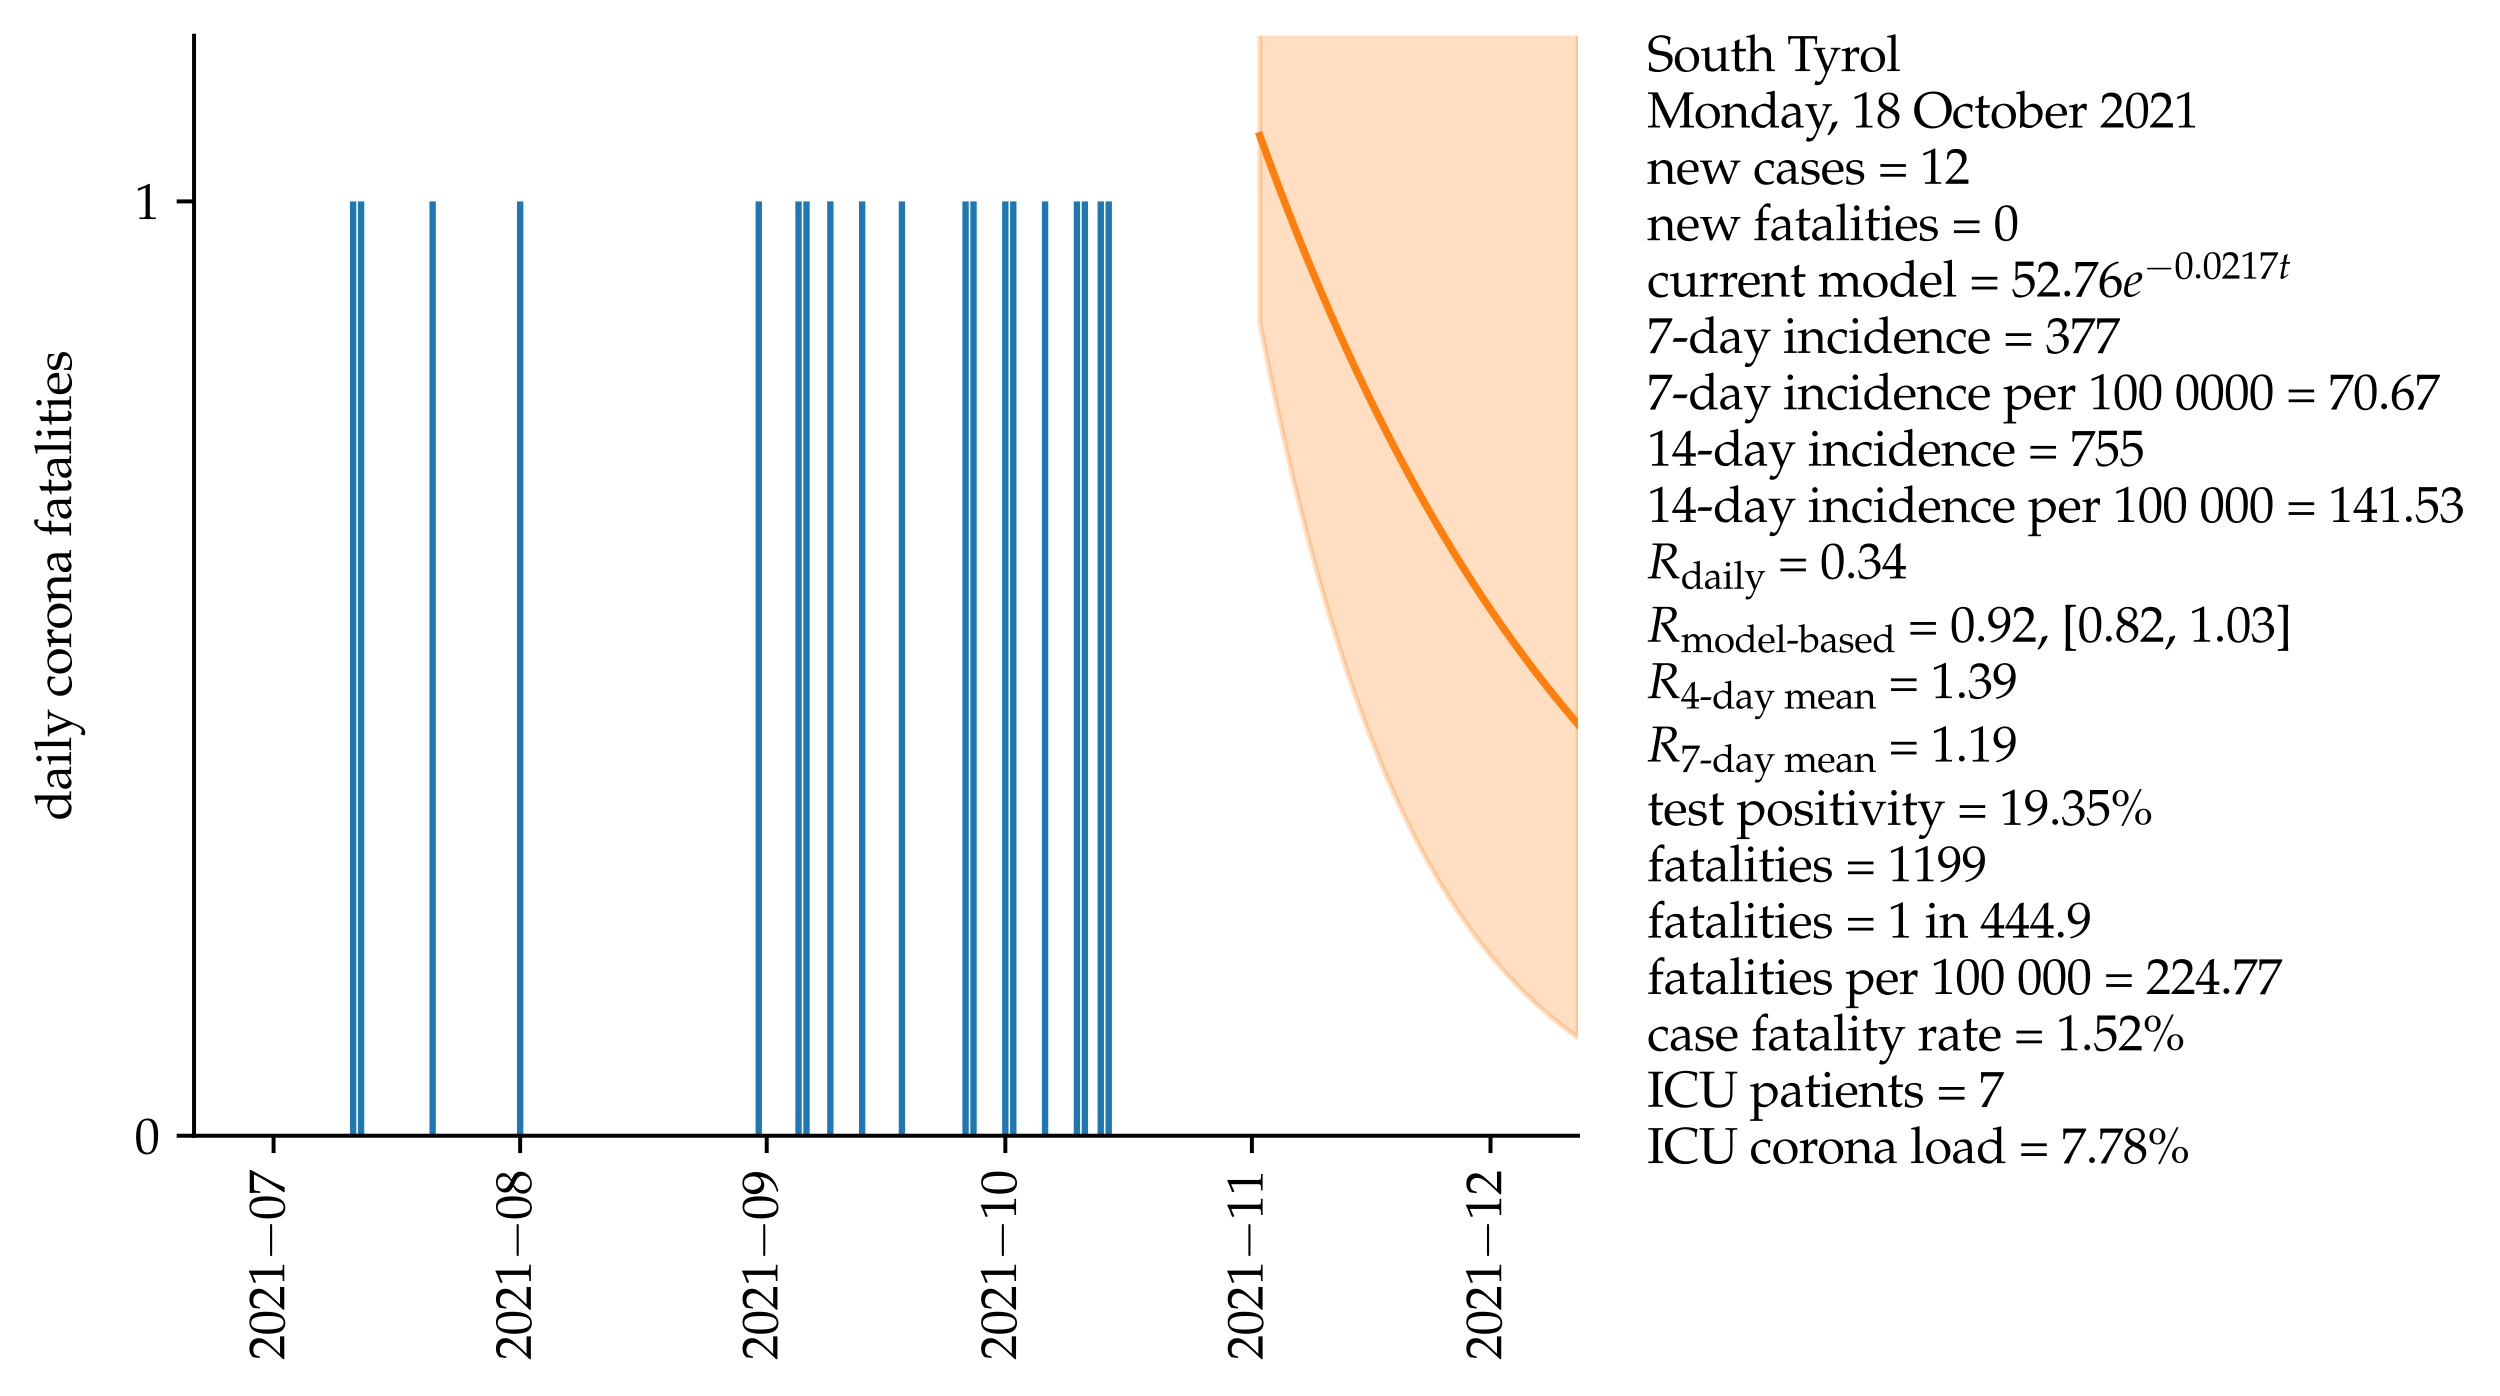 <?xml version="1.0" encoding="utf-8" standalone="no"?>
<!DOCTYPE svg PUBLIC "-//W3C//DTD SVG 1.1//EN"
  "http://www.w3.org/Graphics/SVG/1.1/DTD/svg11.dtd">
<svg height="281.367pt" version="1.1" viewBox="0 0 503.99 281.367" width="503.99pt" xmlns="http://www.w3.org/2000/svg" xmlns:xlink="http://www.w3.org/1999/xlink">
 <defs>
  <style type="text/css">*{stroke-linecap:butt;stroke-linejoin:round;}</style>
 </defs>
 <g id="figure_1">
  <g id="patch_1">
   <path d="M 0 281.367 
L 503.99 281.367 
L 503.99 0 
L 0 0 
z
" style="fill:#ffffff;"/>
  </g>
  <g id="axes_1">
   <g id="patch_2">
    <path d="M 39.119 228.96 
L 318.119 228.96 
L 318.119 7.2 
L 39.119 7.2 
z
" style="fill:#ffffff;"/>
   </g>
   <g id="PolyCollection_1">
    <path clip-path="url(#p145549b67c)" d="M 253.981 64.934 
L 253.981 -18.674 
L 255.584 -20.314 
L 257.188 -21.965 
L 258.791 -23.627 
L 260.395 -25.3 
L 261.998 -26.984 
L 263.602 -28.678 
L 265.205 -30.384 
L 266.809 -32.101 
L 268.412 -33.83 
L 270.016 -35.569 
L 271.619 -37.32 
L 273.222 -39.083 
L 274.826 -40.857 
L 276.429 -42.642 
L 278.033 -44.439 
L 279.636 -46.249 
L 281.24 -48.069 
L 282.843 -49.902 
L 284.447 -51.747 
L 286.05 -53.604 
L 287.653 -55.473 
L 289.257 -57.355 
L 290.86 -59.248 
L 292.464 -61.154 
L 294.067 -63.073 
L 295.671 -65.004 
L 297.274 -66.948 
L 298.878 -68.904 
L 300.481 -70.873 
L 302.084 -72.855 
L 303.688 -74.851 
L 305.291 -76.859 
L 306.895 -78.88 
L 308.498 -80.915 
L 310.102 -82.963 
L 311.705 -85.024 
L 313.309 -87.099 
L 314.912 -89.187 
L 316.516 -91.289 
L 318.119 -93.405 
L 318.119 209.175 
L 318.119 209.175 
L 316.516 208.016 
L 314.912 206.797 
L 313.309 205.516 
L 311.705 204.169 
L 310.102 202.753 
L 308.498 201.265 
L 306.895 199.7 
L 305.291 198.056 
L 303.688 196.327 
L 302.084 194.509 
L 300.481 192.599 
L 298.878 190.591 
L 297.274 188.48 
L 295.671 186.261 
L 294.067 183.928 
L 292.464 181.476 
L 290.86 178.898 
L 289.257 176.188 
L 287.653 173.34 
L 286.05 170.346 
L 284.447 167.198 
L 282.843 163.889 
L 281.24 160.411 
L 279.636 156.755 
L 278.033 152.911 
L 276.429 148.871 
L 274.826 144.624 
L 273.222 140.159 
L 271.619 135.466 
L 270.016 130.532 
L 268.412 125.346 
L 266.809 119.894 
L 265.205 114.164 
L 263.602 108.139 
L 261.998 101.807 
L 260.395 95.15 
L 258.791 88.152 
L 257.188 80.796 
L 255.584 73.063 
L 253.981 64.934 
z
" style="fill:#ff7f0e;fill-opacity:0.25;stroke:#ff7f0e;stroke-opacity:0.25;"/>
   </g>
   <g id="patch_3">
    <path clip-path="url(#p145549b67c)" d="M 38.478 228.96 
L 39.76 228.96 
L 39.76 228.96 
L 38.478 228.96 
z
" style="fill:#1f77b4;"/>
   </g>
   <g id="patch_4">
    <path clip-path="url(#p145549b67c)" d="M 40.081 228.96 
L 41.364 228.96 
L 41.364 228.96 
L 40.081 228.96 
z
" style="fill:#1f77b4;"/>
   </g>
   <g id="patch_5">
    <path clip-path="url(#p145549b67c)" d="M 41.684 228.96 
L 42.967 228.96 
L 42.967 228.96 
L 41.684 228.96 
z
" style="fill:#1f77b4;"/>
   </g>
   <g id="patch_6">
    <path clip-path="url(#p145549b67c)" d="M 43.288 228.96 
L 44.571 228.96 
L 44.571 228.96 
L 43.288 228.96 
z
" style="fill:#1f77b4;"/>
   </g>
   <g id="patch_7">
    <path clip-path="url(#p145549b67c)" d="M 44.891 228.96 
L 46.174 228.96 
L 46.174 228.96 
L 44.891 228.96 
z
" style="fill:#1f77b4;"/>
   </g>
   <g id="patch_8">
    <path clip-path="url(#p145549b67c)" d="M 46.495 228.96 
L 47.778 228.96 
L 47.778 228.96 
L 46.495 228.96 
z
" style="fill:#1f77b4;"/>
   </g>
   <g id="patch_9">
    <path clip-path="url(#p145549b67c)" d="M 48.098 228.96 
L 49.381 228.96 
L 49.381 228.96 
L 48.098 228.96 
z
" style="fill:#1f77b4;"/>
   </g>
   <g id="patch_10">
    <path clip-path="url(#p145549b67c)" d="M 49.702 228.96 
L 50.984 228.96 
L 50.984 228.96 
L 49.702 228.96 
z
" style="fill:#1f77b4;"/>
   </g>
   <g id="patch_11">
    <path clip-path="url(#p145549b67c)" d="M 51.305 228.96 
L 52.588 228.96 
L 52.588 228.96 
L 51.305 228.96 
z
" style="fill:#1f77b4;"/>
   </g>
   <g id="patch_12">
    <path clip-path="url(#p145549b67c)" d="M 52.909 228.96 
L 54.191 228.96 
L 54.191 228.96 
L 52.909 228.96 
z
" style="fill:#1f77b4;"/>
   </g>
   <g id="patch_13">
    <path clip-path="url(#p145549b67c)" d="M 54.512 228.96 
L 55.795 228.96 
L 55.795 228.96 
L 54.512 228.96 
z
" style="fill:#1f77b4;"/>
   </g>
   <g id="patch_14">
    <path clip-path="url(#p145549b67c)" d="M 56.116 228.96 
L 57.398 228.96 
L 57.398 228.96 
L 56.116 228.96 
z
" style="fill:#1f77b4;"/>
   </g>
   <g id="patch_15">
    <path clip-path="url(#p145549b67c)" d="M 57.719 228.96 
L 59.002 228.96 
L 59.002 228.96 
L 57.719 228.96 
z
" style="fill:#1f77b4;"/>
   </g>
   <g id="patch_16">
    <path clip-path="url(#p145549b67c)" d="M 59.322 228.96 
L 60.605 228.96 
L 60.605 228.96 
L 59.322 228.96 
z
" style="fill:#1f77b4;"/>
   </g>
   <g id="patch_17">
    <path clip-path="url(#p145549b67c)" d="M 60.926 228.96 
L 62.209 228.96 
L 62.209 228.96 
L 60.926 228.96 
z
" style="fill:#1f77b4;"/>
   </g>
   <g id="patch_18">
    <path clip-path="url(#p145549b67c)" d="M 62.529 228.96 
L 63.812 228.96 
L 63.812 228.96 
L 62.529 228.96 
z
" style="fill:#1f77b4;"/>
   </g>
   <g id="patch_19">
    <path clip-path="url(#p145549b67c)" d="M 64.133 228.96 
L 65.416 228.96 
L 65.416 228.96 
L 64.133 228.96 
z
" style="fill:#1f77b4;"/>
   </g>
   <g id="patch_20">
    <path clip-path="url(#p145549b67c)" d="M 65.736 228.96 
L 67.019 228.96 
L 67.019 228.96 
L 65.736 228.96 
z
" style="fill:#1f77b4;"/>
   </g>
   <g id="patch_21">
    <path clip-path="url(#p145549b67c)" d="M 67.34 228.96 
L 68.622 228.96 
L 68.622 228.96 
L 67.34 228.96 
z
" style="fill:#1f77b4;"/>
   </g>
   <g id="patch_22">
    <path clip-path="url(#p145549b67c)" d="M 68.943 228.96 
L 70.226 228.96 
L 70.226 228.96 
L 68.943 228.96 
z
" style="fill:#1f77b4;"/>
   </g>
   <g id="patch_23">
    <path clip-path="url(#p145549b67c)" d="M 70.547 228.96 
L 71.829 228.96 
L 71.829 40.604 
L 70.547 40.604 
z
" style="fill:#1f77b4;"/>
   </g>
   <g id="patch_24">
    <path clip-path="url(#p145549b67c)" d="M 72.15 228.96 
L 73.433 228.96 
L 73.433 40.604 
L 72.15 40.604 
z
" style="fill:#1f77b4;"/>
   </g>
   <g id="patch_25">
    <path clip-path="url(#p145549b67c)" d="M 73.753 228.96 
L 75.036 228.96 
L 75.036 228.96 
L 73.753 228.96 
z
" style="fill:#1f77b4;"/>
   </g>
   <g id="patch_26">
    <path clip-path="url(#p145549b67c)" d="M 75.357 228.96 
L 76.64 228.96 
L 76.64 228.96 
L 75.357 228.96 
z
" style="fill:#1f77b4;"/>
   </g>
   <g id="patch_27">
    <path clip-path="url(#p145549b67c)" d="M 76.96 228.96 
L 78.243 228.96 
L 78.243 228.96 
L 76.96 228.96 
z
" style="fill:#1f77b4;"/>
   </g>
   <g id="patch_28">
    <path clip-path="url(#p145549b67c)" d="M 78.564 228.96 
L 79.847 228.96 
L 79.847 228.96 
L 78.564 228.96 
z
" style="fill:#1f77b4;"/>
   </g>
   <g id="patch_29">
    <path clip-path="url(#p145549b67c)" d="M 80.167 228.96 
L 81.45 228.96 
L 81.45 228.96 
L 80.167 228.96 
z
" style="fill:#1f77b4;"/>
   </g>
   <g id="patch_30">
    <path clip-path="url(#p145549b67c)" d="M 81.771 228.96 
L 83.053 228.96 
L 83.053 228.96 
L 81.771 228.96 
z
" style="fill:#1f77b4;"/>
   </g>
   <g id="patch_31">
    <path clip-path="url(#p145549b67c)" d="M 83.374 228.96 
L 84.657 228.96 
L 84.657 228.96 
L 83.374 228.96 
z
" style="fill:#1f77b4;"/>
   </g>
   <g id="patch_32">
    <path clip-path="url(#p145549b67c)" d="M 84.978 228.96 
L 86.26 228.96 
L 86.26 228.96 
L 84.978 228.96 
z
" style="fill:#1f77b4;"/>
   </g>
   <g id="patch_33">
    <path clip-path="url(#p145549b67c)" d="M 86.581 228.96 
L 87.864 228.96 
L 87.864 40.604 
L 86.581 40.604 
z
" style="fill:#1f77b4;"/>
   </g>
   <g id="patch_34">
    <path clip-path="url(#p145549b67c)" d="M 88.184 228.96 
L 89.467 228.96 
L 89.467 228.96 
L 88.184 228.96 
z
" style="fill:#1f77b4;"/>
   </g>
   <g id="patch_35">
    <path clip-path="url(#p145549b67c)" d="M 89.788 228.96 
L 91.071 228.96 
L 91.071 228.96 
L 89.788 228.96 
z
" style="fill:#1f77b4;"/>
   </g>
   <g id="patch_36">
    <path clip-path="url(#p145549b67c)" d="M 91.391 228.96 
L 92.674 228.96 
L 92.674 228.96 
L 91.391 228.96 
z
" style="fill:#1f77b4;"/>
   </g>
   <g id="patch_37">
    <path clip-path="url(#p145549b67c)" d="M 92.995 228.96 
L 94.278 228.96 
L 94.278 228.96 
L 92.995 228.96 
z
" style="fill:#1f77b4;"/>
   </g>
   <g id="patch_38">
    <path clip-path="url(#p145549b67c)" d="M 94.598 228.96 
L 95.881 228.96 
L 95.881 228.96 
L 94.598 228.96 
z
" style="fill:#1f77b4;"/>
   </g>
   <g id="patch_39">
    <path clip-path="url(#p145549b67c)" d="M 96.202 228.96 
L 97.484 228.96 
L 97.484 228.96 
L 96.202 228.96 
z
" style="fill:#1f77b4;"/>
   </g>
   <g id="patch_40">
    <path clip-path="url(#p145549b67c)" d="M 97.805 228.96 
L 99.088 228.96 
L 99.088 228.96 
L 97.805 228.96 
z
" style="fill:#1f77b4;"/>
   </g>
   <g id="patch_41">
    <path clip-path="url(#p145549b67c)" d="M 99.409 228.96 
L 100.691 228.96 
L 100.691 228.96 
L 99.409 228.96 
z
" style="fill:#1f77b4;"/>
   </g>
   <g id="patch_42">
    <path clip-path="url(#p145549b67c)" d="M 101.012 228.96 
L 102.295 228.96 
L 102.295 228.96 
L 101.012 228.96 
z
" style="fill:#1f77b4;"/>
   </g>
   <g id="patch_43">
    <path clip-path="url(#p145549b67c)" d="M 102.616 228.96 
L 103.898 228.96 
L 103.898 228.96 
L 102.616 228.96 
z
" style="fill:#1f77b4;"/>
   </g>
   <g id="patch_44">
    <path clip-path="url(#p145549b67c)" d="M 104.219 228.96 
L 105.502 228.96 
L 105.502 40.604 
L 104.219 40.604 
z
" style="fill:#1f77b4;"/>
   </g>
   <g id="patch_45">
    <path clip-path="url(#p145549b67c)" d="M 105.822 228.96 
L 107.105 228.96 
L 107.105 228.96 
L 105.822 228.96 
z
" style="fill:#1f77b4;"/>
   </g>
   <g id="patch_46">
    <path clip-path="url(#p145549b67c)" d="M 107.426 228.96 
L 108.709 228.96 
L 108.709 228.96 
L 107.426 228.96 
z
" style="fill:#1f77b4;"/>
   </g>
   <g id="patch_47">
    <path clip-path="url(#p145549b67c)" d="M 109.029 228.96 
L 110.312 228.96 
L 110.312 228.96 
L 109.029 228.96 
z
" style="fill:#1f77b4;"/>
   </g>
   <g id="patch_48">
    <path clip-path="url(#p145549b67c)" d="M 110.633 228.96 
L 111.916 228.96 
L 111.916 228.96 
L 110.633 228.96 
z
" style="fill:#1f77b4;"/>
   </g>
   <g id="patch_49">
    <path clip-path="url(#p145549b67c)" d="M 112.236 228.96 
L 113.519 228.96 
L 113.519 228.96 
L 112.236 228.96 
z
" style="fill:#1f77b4;"/>
   </g>
   <g id="patch_50">
    <path clip-path="url(#p145549b67c)" d="M 113.84 228.96 
L 115.122 228.96 
L 115.122 228.96 
L 113.84 228.96 
z
" style="fill:#1f77b4;"/>
   </g>
   <g id="patch_51">
    <path clip-path="url(#p145549b67c)" d="M 115.443 228.96 
L 116.726 228.96 
L 116.726 228.96 
L 115.443 228.96 
z
" style="fill:#1f77b4;"/>
   </g>
   <g id="patch_52">
    <path clip-path="url(#p145549b67c)" d="M 117.047 228.96 
L 118.329 228.96 
L 118.329 228.96 
L 117.047 228.96 
z
" style="fill:#1f77b4;"/>
   </g>
   <g id="patch_53">
    <path clip-path="url(#p145549b67c)" d="M 118.65 228.96 
L 119.933 228.96 
L 119.933 228.96 
L 118.65 228.96 
z
" style="fill:#1f77b4;"/>
   </g>
   <g id="patch_54">
    <path clip-path="url(#p145549b67c)" d="M 120.253 228.96 
L 121.536 228.96 
L 121.536 228.96 
L 120.253 228.96 
z
" style="fill:#1f77b4;"/>
   </g>
   <g id="patch_55">
    <path clip-path="url(#p145549b67c)" d="M 121.857 228.96 
L 123.14 228.96 
L 123.14 228.96 
L 121.857 228.96 
z
" style="fill:#1f77b4;"/>
   </g>
   <g id="patch_56">
    <path clip-path="url(#p145549b67c)" d="M 123.46 228.96 
L 124.743 228.96 
L 124.743 228.96 
L 123.46 228.96 
z
" style="fill:#1f77b4;"/>
   </g>
   <g id="patch_57">
    <path clip-path="url(#p145549b67c)" d="M 125.064 228.96 
L 126.347 228.96 
L 126.347 228.96 
L 125.064 228.96 
z
" style="fill:#1f77b4;"/>
   </g>
   <g id="patch_58">
    <path clip-path="url(#p145549b67c)" d="M 126.667 228.96 
L 127.95 228.96 
L 127.95 228.96 
L 126.667 228.96 
z
" style="fill:#1f77b4;"/>
   </g>
   <g id="patch_59">
    <path clip-path="url(#p145549b67c)" d="M 128.271 228.96 
L 129.553 228.96 
L 129.553 228.96 
L 128.271 228.96 
z
" style="fill:#1f77b4;"/>
   </g>
   <g id="patch_60">
    <path clip-path="url(#p145549b67c)" d="M 129.874 228.96 
L 131.157 228.96 
L 131.157 228.96 
L 129.874 228.96 
z
" style="fill:#1f77b4;"/>
   </g>
   <g id="patch_61">
    <path clip-path="url(#p145549b67c)" d="M 131.478 228.96 
L 132.76 228.96 
L 132.76 228.96 
L 131.478 228.96 
z
" style="fill:#1f77b4;"/>
   </g>
   <g id="patch_62">
    <path clip-path="url(#p145549b67c)" d="M 133.081 228.96 
L 134.364 228.96 
L 134.364 228.96 
L 133.081 228.96 
z
" style="fill:#1f77b4;"/>
   </g>
   <g id="patch_63">
    <path clip-path="url(#p145549b67c)" d="M 134.684 228.96 
L 135.967 228.96 
L 135.967 228.96 
L 134.684 228.96 
z
" style="fill:#1f77b4;"/>
   </g>
   <g id="patch_64">
    <path clip-path="url(#p145549b67c)" d="M 136.288 228.96 
L 137.571 228.96 
L 137.571 228.96 
L 136.288 228.96 
z
" style="fill:#1f77b4;"/>
   </g>
   <g id="patch_65">
    <path clip-path="url(#p145549b67c)" d="M 137.891 228.96 
L 139.174 228.96 
L 139.174 228.96 
L 137.891 228.96 
z
" style="fill:#1f77b4;"/>
   </g>
   <g id="patch_66">
    <path clip-path="url(#p145549b67c)" d="M 139.495 228.96 
L 140.778 228.96 
L 140.778 228.96 
L 139.495 228.96 
z
" style="fill:#1f77b4;"/>
   </g>
   <g id="patch_67">
    <path clip-path="url(#p145549b67c)" d="M 141.098 228.96 
L 142.381 228.96 
L 142.381 228.96 
L 141.098 228.96 
z
" style="fill:#1f77b4;"/>
   </g>
   <g id="patch_68">
    <path clip-path="url(#p145549b67c)" d="M 142.702 228.96 
L 143.984 228.96 
L 143.984 228.96 
L 142.702 228.96 
z
" style="fill:#1f77b4;"/>
   </g>
   <g id="patch_69">
    <path clip-path="url(#p145549b67c)" d="M 144.305 228.96 
L 145.588 228.96 
L 145.588 228.96 
L 144.305 228.96 
z
" style="fill:#1f77b4;"/>
   </g>
   <g id="patch_70">
    <path clip-path="url(#p145549b67c)" d="M 145.909 228.96 
L 147.191 228.96 
L 147.191 228.96 
L 145.909 228.96 
z
" style="fill:#1f77b4;"/>
   </g>
   <g id="patch_71">
    <path clip-path="url(#p145549b67c)" d="M 147.512 228.96 
L 148.795 228.96 
L 148.795 228.96 
L 147.512 228.96 
z
" style="fill:#1f77b4;"/>
   </g>
   <g id="patch_72">
    <path clip-path="url(#p145549b67c)" d="M 149.116 228.96 
L 150.398 228.96 
L 150.398 228.96 
L 149.116 228.96 
z
" style="fill:#1f77b4;"/>
   </g>
   <g id="patch_73">
    <path clip-path="url(#p145549b67c)" d="M 150.719 228.96 
L 152.002 228.96 
L 152.002 228.96 
L 150.719 228.96 
z
" style="fill:#1f77b4;"/>
   </g>
   <g id="patch_74">
    <path clip-path="url(#p145549b67c)" d="M 152.322 228.96 
L 153.605 228.96 
L 153.605 40.604 
L 152.322 40.604 
z
" style="fill:#1f77b4;"/>
   </g>
   <g id="patch_75">
    <path clip-path="url(#p145549b67c)" d="M 153.926 228.96 
L 155.209 228.96 
L 155.209 228.96 
L 153.926 228.96 
z
" style="fill:#1f77b4;"/>
   </g>
   <g id="patch_76">
    <path clip-path="url(#p145549b67c)" d="M 155.529 228.96 
L 156.812 228.96 
L 156.812 228.96 
L 155.529 228.96 
z
" style="fill:#1f77b4;"/>
   </g>
   <g id="patch_77">
    <path clip-path="url(#p145549b67c)" d="M 157.133 228.96 
L 158.416 228.96 
L 158.416 228.96 
L 157.133 228.96 
z
" style="fill:#1f77b4;"/>
   </g>
   <g id="patch_78">
    <path clip-path="url(#p145549b67c)" d="M 158.736 228.96 
L 160.019 228.96 
L 160.019 228.96 
L 158.736 228.96 
z
" style="fill:#1f77b4;"/>
   </g>
   <g id="patch_79">
    <path clip-path="url(#p145549b67c)" d="M 160.34 228.96 
L 161.622 228.96 
L 161.622 40.604 
L 160.34 40.604 
z
" style="fill:#1f77b4;"/>
   </g>
   <g id="patch_80">
    <path clip-path="url(#p145549b67c)" d="M 161.943 228.96 
L 163.226 228.96 
L 163.226 40.604 
L 161.943 40.604 
z
" style="fill:#1f77b4;"/>
   </g>
   <g id="patch_81">
    <path clip-path="url(#p145549b67c)" d="M 163.547 228.96 
L 164.829 228.96 
L 164.829 228.96 
L 163.547 228.96 
z
" style="fill:#1f77b4;"/>
   </g>
   <g id="patch_82">
    <path clip-path="url(#p145549b67c)" d="M 165.15 228.96 
L 166.433 228.96 
L 166.433 228.96 
L 165.15 228.96 
z
" style="fill:#1f77b4;"/>
   </g>
   <g id="patch_83">
    <path clip-path="url(#p145549b67c)" d="M 166.753 228.96 
L 168.036 228.96 
L 168.036 40.604 
L 166.753 40.604 
z
" style="fill:#1f77b4;"/>
   </g>
   <g id="patch_84">
    <path clip-path="url(#p145549b67c)" d="M 168.357 228.96 
L 169.64 228.96 
L 169.64 228.96 
L 168.357 228.96 
z
" style="fill:#1f77b4;"/>
   </g>
   <g id="patch_85">
    <path clip-path="url(#p145549b67c)" d="M 169.96 228.96 
L 171.243 228.96 
L 171.243 228.96 
L 169.96 228.96 
z
" style="fill:#1f77b4;"/>
   </g>
   <g id="patch_86">
    <path clip-path="url(#p145549b67c)" d="M 171.564 228.96 
L 172.847 228.96 
L 172.847 228.96 
L 171.564 228.96 
z
" style="fill:#1f77b4;"/>
   </g>
   <g id="patch_87">
    <path clip-path="url(#p145549b67c)" d="M 173.167 228.96 
L 174.45 228.96 
L 174.45 40.604 
L 173.167 40.604 
z
" style="fill:#1f77b4;"/>
   </g>
   <g id="patch_88">
    <path clip-path="url(#p145549b67c)" d="M 174.771 228.96 
L 176.053 228.96 
L 176.053 228.96 
L 174.771 228.96 
z
" style="fill:#1f77b4;"/>
   </g>
   <g id="patch_89">
    <path clip-path="url(#p145549b67c)" d="M 176.374 228.96 
L 177.657 228.96 
L 177.657 228.96 
L 176.374 228.96 
z
" style="fill:#1f77b4;"/>
   </g>
   <g id="patch_90">
    <path clip-path="url(#p145549b67c)" d="M 177.978 228.96 
L 179.26 228.96 
L 179.26 228.96 
L 177.978 228.96 
z
" style="fill:#1f77b4;"/>
   </g>
   <g id="patch_91">
    <path clip-path="url(#p145549b67c)" d="M 179.581 228.96 
L 180.864 228.96 
L 180.864 228.96 
L 179.581 228.96 
z
" style="fill:#1f77b4;"/>
   </g>
   <g id="patch_92">
    <path clip-path="url(#p145549b67c)" d="M 181.184 228.96 
L 182.467 228.96 
L 182.467 40.604 
L 181.184 40.604 
z
" style="fill:#1f77b4;"/>
   </g>
   <g id="patch_93">
    <path clip-path="url(#p145549b67c)" d="M 182.788 228.96 
L 184.071 228.96 
L 184.071 228.96 
L 182.788 228.96 
z
" style="fill:#1f77b4;"/>
   </g>
   <g id="patch_94">
    <path clip-path="url(#p145549b67c)" d="M 184.391 228.96 
L 185.674 228.96 
L 185.674 228.96 
L 184.391 228.96 
z
" style="fill:#1f77b4;"/>
   </g>
   <g id="patch_95">
    <path clip-path="url(#p145549b67c)" d="M 185.995 228.96 
L 187.278 228.96 
L 187.278 228.96 
L 185.995 228.96 
z
" style="fill:#1f77b4;"/>
   </g>
   <g id="patch_96">
    <path clip-path="url(#p145549b67c)" d="M 187.598 228.96 
L 188.881 228.96 
L 188.881 228.96 
L 187.598 228.96 
z
" style="fill:#1f77b4;"/>
   </g>
   <g id="patch_97">
    <path clip-path="url(#p145549b67c)" d="M 189.202 228.96 
L 190.484 228.96 
L 190.484 228.96 
L 189.202 228.96 
z
" style="fill:#1f77b4;"/>
   </g>
   <g id="patch_98">
    <path clip-path="url(#p145549b67c)" d="M 190.805 228.96 
L 192.088 228.96 
L 192.088 228.96 
L 190.805 228.96 
z
" style="fill:#1f77b4;"/>
   </g>
   <g id="patch_99">
    <path clip-path="url(#p145549b67c)" d="M 192.409 228.96 
L 193.691 228.96 
L 193.691 228.96 
L 192.409 228.96 
z
" style="fill:#1f77b4;"/>
   </g>
   <g id="patch_100">
    <path clip-path="url(#p145549b67c)" d="M 194.012 228.96 
L 195.295 228.96 
L 195.295 40.604 
L 194.012 40.604 
z
" style="fill:#1f77b4;"/>
   </g>
   <g id="patch_101">
    <path clip-path="url(#p145549b67c)" d="M 195.616 228.96 
L 196.898 228.96 
L 196.898 40.604 
L 195.616 40.604 
z
" style="fill:#1f77b4;"/>
   </g>
   <g id="patch_102">
    <path clip-path="url(#p145549b67c)" d="M 197.219 228.96 
L 198.502 228.96 
L 198.502 228.96 
L 197.219 228.96 
z
" style="fill:#1f77b4;"/>
   </g>
   <g id="patch_103">
    <path clip-path="url(#p145549b67c)" d="M 198.822 228.96 
L 200.105 228.96 
L 200.105 228.96 
L 198.822 228.96 
z
" style="fill:#1f77b4;"/>
   </g>
   <g id="patch_104">
    <path clip-path="url(#p145549b67c)" d="M 200.426 228.96 
L 201.709 228.96 
L 201.709 228.96 
L 200.426 228.96 
z
" style="fill:#1f77b4;"/>
   </g>
   <g id="patch_105">
    <path clip-path="url(#p145549b67c)" d="M 202.029 228.96 
L 203.312 228.96 
L 203.312 40.604 
L 202.029 40.604 
z
" style="fill:#1f77b4;"/>
   </g>
   <g id="patch_106">
    <path clip-path="url(#p145549b67c)" d="M 203.633 228.96 
L 204.916 228.96 
L 204.916 40.604 
L 203.633 40.604 
z
" style="fill:#1f77b4;"/>
   </g>
   <g id="patch_107">
    <path clip-path="url(#p145549b67c)" d="M 205.236 228.96 
L 206.519 228.96 
L 206.519 228.96 
L 205.236 228.96 
z
" style="fill:#1f77b4;"/>
   </g>
   <g id="patch_108">
    <path clip-path="url(#p145549b67c)" d="M 206.84 228.96 
L 208.122 228.96 
L 208.122 228.96 
L 206.84 228.96 
z
" style="fill:#1f77b4;"/>
   </g>
   <g id="patch_109">
    <path clip-path="url(#p145549b67c)" d="M 208.443 228.96 
L 209.726 228.96 
L 209.726 228.96 
L 208.443 228.96 
z
" style="fill:#1f77b4;"/>
   </g>
   <g id="patch_110">
    <path clip-path="url(#p145549b67c)" d="M 210.047 228.96 
L 211.329 228.96 
L 211.329 40.604 
L 210.047 40.604 
z
" style="fill:#1f77b4;"/>
   </g>
   <g id="patch_111">
    <path clip-path="url(#p145549b67c)" d="M 211.65 228.96 
L 212.933 228.96 
L 212.933 228.96 
L 211.65 228.96 
z
" style="fill:#1f77b4;"/>
   </g>
   <g id="patch_112">
    <path clip-path="url(#p145549b67c)" d="M 213.253 228.96 
L 214.536 228.96 
L 214.536 228.96 
L 213.253 228.96 
z
" style="fill:#1f77b4;"/>
   </g>
   <g id="patch_113">
    <path clip-path="url(#p145549b67c)" d="M 214.857 228.96 
L 216.14 228.96 
L 216.14 228.96 
L 214.857 228.96 
z
" style="fill:#1f77b4;"/>
   </g>
   <g id="patch_114">
    <path clip-path="url(#p145549b67c)" d="M 216.46 228.96 
L 217.743 228.96 
L 217.743 40.604 
L 216.46 40.604 
z
" style="fill:#1f77b4;"/>
   </g>
   <g id="patch_115">
    <path clip-path="url(#p145549b67c)" d="M 218.064 228.96 
L 219.347 228.96 
L 219.347 40.604 
L 218.064 40.604 
z
" style="fill:#1f77b4;"/>
   </g>
   <g id="patch_116">
    <path clip-path="url(#p145549b67c)" d="M 219.667 228.96 
L 220.95 228.96 
L 220.95 228.96 
L 219.667 228.96 
z
" style="fill:#1f77b4;"/>
   </g>
   <g id="patch_117">
    <path clip-path="url(#p145549b67c)" d="M 221.271 228.96 
L 222.553 228.96 
L 222.553 40.604 
L 221.271 40.604 
z
" style="fill:#1f77b4;"/>
   </g>
   <g id="patch_118">
    <path clip-path="url(#p145549b67c)" d="M 222.874 228.96 
L 224.157 228.96 
L 224.157 40.604 
L 222.874 40.604 
z
" style="fill:#1f77b4;"/>
   </g>
   <g id="patch_119">
    <path clip-path="url(#p145549b67c)" d="M 224.478 228.96 
L 225.76 228.96 
L 225.76 228.96 
L 224.478 228.96 
z
" style="fill:#1f77b4;"/>
   </g>
   <g id="patch_120">
    <path clip-path="url(#p145549b67c)" d="M 226.081 228.96 
L 227.364 228.96 
L 227.364 228.96 
L 226.081 228.96 
z
" style="fill:#1f77b4;"/>
   </g>
   <g id="patch_121">
    <path clip-path="url(#p145549b67c)" d="M 227.684 228.96 
L 228.967 228.96 
L 228.967 228.96 
L 227.684 228.96 
z
" style="fill:#1f77b4;"/>
   </g>
   <g id="patch_122">
    <path clip-path="url(#p145549b67c)" d="M 229.288 228.96 
L 230.571 228.96 
L 230.571 228.96 
L 229.288 228.96 
z
" style="fill:#1f77b4;"/>
   </g>
   <g id="matplotlib.axis_1">
    <g id="xtick_1">
     <g id="line2d_1">
      <defs>
       <path d="M 0 0 
L 0 3.5 
" id="ma91431f7fb" style="stroke:#000000;stroke-width:0.8;"/>
      </defs>
      <g>
       <use style="stroke:#000000;stroke-width:0.8;" x="55.153" xlink:href="#ma91431f7fb" y="228.96"/>
      </g>
     </g>
     <g id="text_1">
      <!-- $\mathdefault{2021{-}07}$ -->
      <g transform="translate(57.313 274.167)rotate(-90)scale(0.1 -0.1)">
       <defs>
        <path d="M 102 160 
L 102 0 
C 1299 0 1299 0 1530 0 
C 1760 0 1760 0 2995 0 
C 2982 125 2982 186 2982 269 
C 2982 348 2982 407 2995 539 
C 2259 539 1965 539 781 539 
L 1946 1761 
C 2566 2414 2758 2763 2758 3238 
C 2758 3966 2259 4416 1446 4416 
C 986 4416 672 4288 358 3969 
L 250 3099 
L 435 3099 
L 518 3393 
C 621 3763 851 3923 1280 3923 
C 1830 3923 2182 3577 2182 3035 
C 2182 2555 1914 2083 1190 1316 
L 102 160 
z
" id="URWPalladioL-Roma-32" transform="scale(0.016)"/>
        <path d="M 1683 4416 
C 691 4416 186 3628 186 2077 
C 186 1326 320 680 544 366 
C 768 51 1126 -128 1523 -128 
C 2490 -128 2976 705 2976 2346 
C 2976 3749 2560 4416 1683 4416 
z
M 1568 4192 
C 2189 4192 2438 3564 2438 2025 
C 2438 661 2195 96 1606 96 
C 986 96 723 744 723 2308 
C 723 3660 960 4192 1568 4192 
z
" id="URWPalladioL-Roma-30" transform="scale(0.016)"/>
        <path d="M 429 3584 
L 493 3584 
L 1318 3956 
C 1325 3962 1331 3962 1338 3962 
C 1376 3962 1389 3905 1389 3751 
L 1389 613 
C 1389 276 1318 205 973 205 
L 614 205 
L 614 0 
C 1600 0 1600 0 1670 0 
C 1754 0 1894 0 2112 0 
C 2189 0 2413 0 2675 0 
L 2675 205 
L 2342 205 
C 1990 205 1926 276 1926 612 
L 1926 4443 
L 1837 4475 
C 1421 4257 966 4065 384 3860 
L 429 3584 
z
" id="URWPalladioL-Roma-31" transform="scale(0.016)"/>
        <path d="M 4218 1472 
C 4326 1472 4442 1472 4442 1600 
C 4442 1728 4326 1728 4218 1728 
L 755 1728 
C 646 1728 531 1728 531 1600 
C 531 1472 646 1472 755 1472 
L 4218 1472 
z
" id="CMSY10-0" transform="scale(0.016)"/>
        <path d="M 358 32 
L 416 -51 
C 666 -32 666 -32 710 -32 
C 755 -32 755 -32 1005 -51 
C 1274 649 1587 1317 2010 2087 
L 3181 4199 
L 3181 4372 
C 2490 4372 2266 4372 1747 4372 
C 1280 4372 966 4372 346 4372 
L 282 4359 
C 301 3750 301 3750 301 3685 
C 301 3614 301 3614 282 3031 
L 474 3031 
L 518 3390 
C 570 3789 614 3840 909 3840 
L 2618 3840 
C 2362 3313 2163 2941 1920 2549 
L 358 32 
z
" id="URWPalladioL-Roma-37" transform="scale(0.016)"/>
       </defs>
       <use transform="scale(0.996)" xlink:href="#URWPalladioL-Roma-32"/>
       <use transform="translate(49.813 0)scale(0.996)" xlink:href="#URWPalladioL-Roma-30"/>
       <use transform="translate(99.626 0)scale(0.996)" xlink:href="#URWPalladioL-Roma-32"/>
       <use transform="translate(149.44 0)scale(0.996)" xlink:href="#URWPalladioL-Roma-31"/>
       <use transform="translate(200.498 0)scale(1.038)" xlink:href="#CMSY10-0"/>
       <use transform="translate(282.44 0)scale(0.996)" xlink:href="#URWPalladioL-Roma-30"/>
       <use transform="translate(332.253 0)scale(0.996)" xlink:href="#URWPalladioL-Roma-37"/>
      </g>
     </g>
    </g>
    <g id="xtick_2">
     <g id="line2d_2">
      <g>
       <use style="stroke:#000000;stroke-width:0.8;" x="104.86" xlink:href="#ma91431f7fb" y="228.96"/>
      </g>
     </g>
     <g id="text_2">
      <!-- $\mathdefault{2021{-}08}$ -->
      <g transform="translate(107.02 274.167)rotate(-90)scale(0.1 -0.1)">
       <defs>
        <path d="M 1075 2211 
C 813 2090 704 2019 563 1884 
C 320 1641 192 1352 192 1019 
C 192 359 723 -128 1446 -128 
C 2278 -128 2970 526 2970 1320 
C 2970 1833 2733 2109 2003 2442 
C 2586 2840 2790 3109 2790 3493 
C 2790 4044 2336 4416 1658 4416 
C 896 4416 339 3929 339 3257 
C 339 2821 512 2577 1075 2211 
z
M 1818 1891 
C 2221 1711 2464 1397 2464 1052 
C 2464 513 2061 90 1542 90 
C 998 90 646 475 646 1071 
C 646 1538 832 1833 1306 2122 
L 1818 1891 
z
M 1427 2712 
C 1024 2910 819 3167 819 3487 
C 819 3910 1126 4198 1581 4198 
C 2048 4198 2355 3891 2355 3422 
C 2355 3058 2195 2808 1779 2538 
L 1427 2712 
z
" id="URWPalladioL-Roma-38" transform="scale(0.016)"/>
       </defs>
       <use transform="scale(0.996)" xlink:href="#URWPalladioL-Roma-32"/>
       <use transform="translate(49.813 0)scale(0.996)" xlink:href="#URWPalladioL-Roma-30"/>
       <use transform="translate(99.626 0)scale(0.996)" xlink:href="#URWPalladioL-Roma-32"/>
       <use transform="translate(149.44 0)scale(0.996)" xlink:href="#URWPalladioL-Roma-31"/>
       <use transform="translate(200.498 0)scale(1.038)" xlink:href="#CMSY10-0"/>
       <use transform="translate(282.44 0)scale(0.996)" xlink:href="#URWPalladioL-Roma-30"/>
       <use transform="translate(332.253 0)scale(0.996)" xlink:href="#URWPalladioL-Roma-38"/>
      </g>
     </g>
    </g>
    <g id="xtick_3">
     <g id="line2d_3">
      <g>
       <use style="stroke:#000000;stroke-width:0.8;" x="154.567" xlink:href="#ma91431f7fb" y="228.96"/>
      </g>
     </g>
     <g id="text_3">
      <!-- $\mathdefault{2021{-}09}$ -->
      <g transform="translate(156.727 274.167)rotate(-90)scale(0.1 -0.1)">
       <defs>
        <path d="M 614 -106 
C 1325 125 1632 272 1978 566 
C 2598 1098 2925 1835 2925 2693 
C 2925 3776 2406 4435 1562 4435 
C 742 4435 128 3795 128 2938 
C 128 2201 608 1664 1274 1664 
C 1491 1664 1741 1734 1856 1830 
L 2304 2202 
C 2253 1125 1555 336 397 54 
L 397 3 
L 614 -106 
z
M 1536 4224 
C 1824 4224 2035 4102 2176 3846 
C 2291 3641 2368 3328 2368 3040 
C 2368 2451 2029 2055 1536 2055 
C 1024 2055 678 2509 678 3174 
C 678 3821 1011 4224 1536 4224 
z
" id="URWPalladioL-Roma-39" transform="scale(0.016)"/>
       </defs>
       <use transform="scale(0.996)" xlink:href="#URWPalladioL-Roma-32"/>
       <use transform="translate(49.813 0)scale(0.996)" xlink:href="#URWPalladioL-Roma-30"/>
       <use transform="translate(99.626 0)scale(0.996)" xlink:href="#URWPalladioL-Roma-32"/>
       <use transform="translate(149.44 0)scale(0.996)" xlink:href="#URWPalladioL-Roma-31"/>
       <use transform="translate(200.498 0)scale(1.038)" xlink:href="#CMSY10-0"/>
       <use transform="translate(282.44 0)scale(0.996)" xlink:href="#URWPalladioL-Roma-30"/>
       <use transform="translate(332.253 0)scale(0.996)" xlink:href="#URWPalladioL-Roma-39"/>
      </g>
     </g>
    </g>
    <g id="xtick_4">
     <g id="line2d_4">
      <g>
       <use style="stroke:#000000;stroke-width:0.8;" x="202.671" xlink:href="#ma91431f7fb" y="228.96"/>
      </g>
     </g>
     <g id="text_4">
      <!-- $\mathdefault{2021{-}10}$ -->
      <g transform="translate(204.83 274.167)rotate(-90)scale(0.1 -0.1)">
       <use transform="scale(0.996)" xlink:href="#URWPalladioL-Roma-32"/>
       <use transform="translate(49.813 0)scale(0.996)" xlink:href="#URWPalladioL-Roma-30"/>
       <use transform="translate(99.626 0)scale(0.996)" xlink:href="#URWPalladioL-Roma-32"/>
       <use transform="translate(149.44 0)scale(0.996)" xlink:href="#URWPalladioL-Roma-31"/>
       <use transform="translate(200.498 0)scale(1.038)" xlink:href="#CMSY10-0"/>
       <use transform="translate(282.44 0)scale(0.996)" xlink:href="#URWPalladioL-Roma-31"/>
       <use transform="translate(332.253 0)scale(0.996)" xlink:href="#URWPalladioL-Roma-30"/>
      </g>
     </g>
    </g>
    <g id="xtick_5">
     <g id="line2d_5">
      <g>
       <use style="stroke:#000000;stroke-width:0.8;" x="252.378" xlink:href="#ma91431f7fb" y="228.96"/>
      </g>
     </g>
     <g id="text_5">
      <!-- $\mathdefault{2021{-}11}$ -->
      <g transform="translate(254.537 274.167)rotate(-90)scale(0.1 -0.1)">
       <use transform="scale(0.996)" xlink:href="#URWPalladioL-Roma-32"/>
       <use transform="translate(49.813 0)scale(0.996)" xlink:href="#URWPalladioL-Roma-30"/>
       <use transform="translate(99.626 0)scale(0.996)" xlink:href="#URWPalladioL-Roma-32"/>
       <use transform="translate(149.44 0)scale(0.996)" xlink:href="#URWPalladioL-Roma-31"/>
       <use transform="translate(200.498 0)scale(1.038)" xlink:href="#CMSY10-0"/>
       <use transform="translate(282.44 0)scale(0.996)" xlink:href="#URWPalladioL-Roma-31"/>
       <use transform="translate(332.253 0)scale(0.996)" xlink:href="#URWPalladioL-Roma-31"/>
      </g>
     </g>
    </g>
    <g id="xtick_6">
     <g id="line2d_6">
      <g>
       <use style="stroke:#000000;stroke-width:0.8;" x="300.481" xlink:href="#ma91431f7fb" y="228.96"/>
      </g>
     </g>
     <g id="text_6">
      <!-- $\mathdefault{2021{-}12}$ -->
      <g transform="translate(302.64 274.167)rotate(-90)scale(0.1 -0.1)">
       <use transform="scale(0.996)" xlink:href="#URWPalladioL-Roma-32"/>
       <use transform="translate(49.813 0)scale(0.996)" xlink:href="#URWPalladioL-Roma-30"/>
       <use transform="translate(99.626 0)scale(0.996)" xlink:href="#URWPalladioL-Roma-32"/>
       <use transform="translate(149.44 0)scale(0.996)" xlink:href="#URWPalladioL-Roma-31"/>
       <use transform="translate(200.498 0)scale(1.038)" xlink:href="#CMSY10-0"/>
       <use transform="translate(282.44 0)scale(0.996)" xlink:href="#URWPalladioL-Roma-31"/>
       <use transform="translate(332.253 0)scale(0.996)" xlink:href="#URWPalladioL-Roma-32"/>
      </g>
     </g>
    </g>
   </g>
   <g id="matplotlib.axis_2">
    <g id="ytick_1">
     <g id="line2d_7">
      <defs>
       <path d="M 0 0 
L -3.5 0 
" id="m81dcdc4a06" style="stroke:#000000;stroke-width:0.8;"/>
      </defs>
      <g>
       <use style="stroke:#000000;stroke-width:0.8;" x="39.119" xlink:href="#m81dcdc4a06" y="228.96"/>
      </g>
     </g>
     <g id="text_7">
      <!-- $\mathdefault{0}$ -->
      <g transform="translate(27.138 232.524)scale(0.1 -0.1)">
       <use transform="scale(0.996)" xlink:href="#URWPalladioL-Roma-30"/>
      </g>
     </g>
    </g>
    <g id="ytick_2">
     <g id="line2d_8">
      <g>
       <use style="stroke:#000000;stroke-width:0.8;" x="39.119" xlink:href="#m81dcdc4a06" y="40.604"/>
      </g>
     </g>
     <g id="text_8">
      <!-- $\mathdefault{1}$ -->
      <g transform="translate(27.138 44.168)scale(0.1 -0.1)">
       <use transform="scale(0.996)" xlink:href="#URWPalladioL-Roma-31"/>
      </g>
     </g>
    </g>
    <g id="text_9">
     <!-- daily corona fatalities -->
     <g transform="translate(14.328 165.427)rotate(-90)scale(0.1 -0.1)">
      <defs>
       <path d="M 2637 2802 
C 2278 2956 2099 3008 1875 3008 
C 1702 3008 1549 2969 1389 2887 
L 826 2593 
C 461 2401 224 1935 224 1392 
C 224 881 397 460 710 204 
C 928 19 1229 -64 1645 -64 
C 1773 -64 1920 -38 1952 -13 
L 2662 583 
L 2630 -7 
C 2944 -7 3046 -7 3123 -7 
C 3174 -7 3264 -7 3398 -7 
C 3443 -7 3571 -7 3706 -7 
L 3706 192 
L 3411 192 
C 3194 192 3174 237 3174 643 
L 3174 4607 
L 3117 4659 
C 2835 4550 2624 4498 2118 4421 
L 2118 4242 
L 2477 4242 
C 2592 4242 2637 4171 2637 3978 
L 2637 2802 
z
M 2637 1424 
C 2637 1009 2624 946 2541 799 
C 2362 499 2048 302 1747 302 
C 1184 302 781 844 781 1603 
C 781 2298 1126 2706 1702 2706 
C 1946 2706 2202 2623 2426 2470 
C 2560 2381 2637 2298 2637 2246 
L 2637 1424 
z
" id="URWPalladioL-Roma-64" transform="scale(0.016)"/>
       <path d="M 2074 538 
L 2042 -1 
C 2458 -1 2458 -1 2541 -1 
C 2573 -1 2733 -1 3014 -1 
L 3014 192 
L 2765 192 
C 2611 192 2586 244 2586 558 
L 2586 1731 
C 2586 2668 2317 3008 1574 3008 
C 1299 3008 1043 2937 800 2791 
L 461 2585 
L 461 2171 
L 627 2126 
L 710 2323 
C 845 2623 909 2668 1203 2668 
C 1805 2668 2054 2431 2074 1852 
L 1440 1736 
C 570 1577 205 1277 205 722 
C 205 224 506 -64 1011 -64 
C 1126 -64 1235 -45 1280 -13 
L 2074 538 
z
M 2074 806 
C 1888 544 1485 302 1235 302 
C 979 302 755 538 755 812 
C 755 1048 883 1271 1075 1392 
C 1235 1488 1587 1577 2074 1648 
L 2074 806 
z
" id="URWPalladioL-Roma-61" transform="scale(0.016)"/>
       <path d="M 1203 2993 
L 1146 3019 
C 819 2884 486 2793 147 2755 
L 147 2576 
L 384 2576 
C 640 2576 666 2531 666 2105 
L 666 651 
C 666 244 646 199 429 199 
L 134 199 
L 134 0 
C 774 0 774 0 934 0 
C 1094 0 1094 0 1734 0 
L 1734 199 
L 1440 199 
C 1222 199 1203 244 1203 651 
L 1203 2993 
z
M 909 4416 
C 717 4416 550 4249 550 4056 
C 550 3870 717 3704 902 3704 
C 1088 3704 1261 3870 1261 4056 
C 1261 4236 1088 4416 909 4416 
z
" id="URWPalladioL-Roma-69" transform="scale(0.016)"/>
       <path d="M 147 4256 
L 506 4256 
C 621 4256 666 4185 666 3992 
L 666 651 
C 666 244 646 199 429 199 
L 134 199 
L 134 0 
C 774 0 774 0 934 0 
C 1094 0 1094 0 1734 0 
L 1734 199 
L 1440 199 
C 1222 199 1203 244 1203 650 
L 1203 4621 
L 1146 4673 
C 864 4564 653 4512 147 4435 
L 147 4256 
z
" id="URWPalladioL-Roma-6c" transform="scale(0.016)"/>
       <path d="M 1901 564 
C 1760 808 1690 956 1574 1270 
L 1165 2347 
C 1126 2456 1101 2552 1101 2618 
C 1101 2710 1171 2764 1318 2764 
L 1562 2764 
L 1562 2944 
C 941 2944 941 2944 819 2944 
C 698 2944 698 2944 77 2944 
L 77 2777 
L 192 2764 
C 352 2745 429 2674 525 2451 
L 1222 775 
C 1402 340 1466 186 1581 -134 
L 1434 -524 
C 1229 -1062 979 -1362 736 -1362 
C 634 -1362 518 -1311 410 -1215 
L 326 -1215 
L 173 -1696 
C 294 -1760 397 -1792 518 -1792 
C 947 -1792 1222 -1562 1466 -1005 
L 2765 1990 
C 3021 2572 3142 2745 3302 2764 
L 3482 2777 
L 3482 2944 
C 2976 2944 2976 2944 2874 2944 
C 2771 2944 2771 2944 2266 2944 
L 2266 2777 
L 2432 2764 
C 2611 2751 2701 2694 2701 2604 
C 2701 2559 2688 2501 2662 2437 
L 1901 564 
z
" id="URWPalladioL-Roma-79" transform="scale(0.016)"/>
       <path d="M 2554 1994 
C 2554 2289 2586 2552 2643 2783 
C 2387 2937 2163 3008 1901 3008 
C 1594 3008 1235 2886 851 2642 
C 403 2360 166 1911 166 1347 
C 166 481 774 -128 1632 -128 
C 1965 -128 2445 -6 2509 90 
L 2643 295 
L 2579 391 
C 2342 263 2138 205 1907 205 
C 1197 205 730 757 730 1603 
C 730 2289 1050 2674 1626 2674 
C 1907 2674 2214 2546 2330 2386 
L 2374 1994 
L 2554 1994 
z
" id="URWPalladioL-Roma-63" transform="scale(0.016)"/>
       <path d="M 1786 3008 
C 851 3008 205 2347 205 1392 
C 205 487 774 -128 1600 -128 
C 2586 -128 3290 558 3290 1520 
C 3290 2386 2662 3008 1786 3008 
z
M 1670 2796 
C 2259 2796 2694 2155 2694 1283 
C 2694 545 2368 83 1850 83 
C 1222 83 800 699 800 1610 
C 800 2379 1107 2796 1670 2796 
z
" id="URWPalladioL-Roma-6f" transform="scale(0.016)"/>
       <path d="M 147 2565 
L 384 2565 
C 640 2565 666 2520 666 2094 
L 666 643 
C 666 237 646 192 429 192 
L 134 192 
L 134 -7 
C 595 -7 762 -7 922 -7 
C 1050 -7 1050 -7 1837 -7 
L 1837 192 
L 1504 192 
C 1216 192 1203 211 1203 638 
L 1203 1751 
C 1203 2139 1459 2463 1773 2463 
C 1965 2463 2099 2373 2202 2169 
L 2336 2169 
L 2394 2937 
C 2323 2982 2208 3008 2093 3008 
C 1901 3008 1696 2905 1562 2745 
L 1203 2322 
L 1203 2982 
L 1146 3008 
C 819 2873 486 2783 147 2745 
L 147 2565 
z
" id="URWPalladioL-Roma-72" transform="scale(0.016)"/>
       <path d="M 2624 -7 
C 3014 -7 3021 -7 3130 -7 
C 3219 -7 3219 -7 3661 -7 
L 3661 179 
L 3398 205 
C 3181 205 3162 244 3162 654 
L 3162 1892 
C 3162 2642 2810 3008 2093 3008 
C 1856 3008 1722 2963 1587 2847 
L 1101 2424 
L 1101 2982 
L 1043 3008 
C 717 2873 384 2783 45 2745 
L 45 2565 
L 282 2565 
C 538 2565 563 2520 563 2094 
L 563 643 
C 563 237 544 192 326 192 
L 38 192 
L 38 -7 
C 474 -7 646 -7 832 -7 
C 1018 -7 1190 -7 1626 -7 
L 1626 192 
L 1338 192 
C 1120 192 1101 237 1101 643 
L 1101 2011 
C 1101 2300 1523 2616 1914 2616 
C 2342 2616 2624 2297 2624 1806 
L 2624 -7 
z
" id="URWPalladioL-Roma-6e" transform="scale(0.016)"/>
       <path d="M 2182 4601 
C 2048 4652 1971 4672 1888 4672 
C 1683 4672 1459 4563 1318 4404 
L 947 3985 
C 762 3775 678 3490 678 3070 
L 678 2803 
L 237 2604 
L 237 2476 
L 678 2476 
L 678 651 
C 678 244 659 199 442 199 
L 147 199 
L 147 0 
C 787 0 787 0 947 0 
C 1107 0 1107 0 1747 0 
L 1747 199 
L 1453 199 
C 1235 199 1216 245 1216 653 
L 1216 2489 
L 2010 2489 
L 2054 2816 
L 1216 2816 
L 1216 3350 
C 1216 4073 1299 4248 1664 4248 
C 1837 4248 1952 4204 2106 4071 
L 2182 4109 
L 2182 4601 
z
" id="URWPalladioL-Roma-66" transform="scale(0.016)"/>
       <path d="M 627 2476 
L 627 619 
C 627 142 838 -64 1331 -64 
C 1478 -64 1632 -32 1670 13 
L 1978 353 
L 1894 463 
C 1734 372 1638 340 1517 340 
C 1267 340 1165 470 1165 788 
L 1165 2489 
L 1984 2489 
L 2042 2816 
L 1165 2816 
L 1165 3056 
C 1165 3321 1184 3547 1235 3951 
L 1158 4021 
C 1005 3925 813 3842 614 3778 
C 634 3585 640 3463 640 3271 
L 640 2822 
L 141 2598 
L 141 2476 
L 627 2476 
z
" id="URWPalladioL-Roma-74" transform="scale(0.016)"/>
       <path d="M 2797 447 
L 2714 511 
C 2304 269 2157 212 1882 212 
C 1466 212 1120 398 941 711 
C 819 921 774 1101 762 1472 
L 1696 1472 
C 2138 1472 2413 1472 2854 1544 
C 2861 1634 2867 1693 2867 1771 
C 2867 2520 2394 3008 1677 3008 
C 1440 3008 1165 2924 902 2770 
C 378 2469 166 2071 166 1404 
C 166 1000 262 654 435 410 
C 691 71 1120 -128 1600 -128 
C 1837 -128 2074 -77 2336 37 
C 2509 108 2643 191 2669 230 
L 2797 447 
z
M 2298 1690 
C 1965 1690 1811 1690 1581 1690 
C 1286 1690 1120 1690 774 1722 
C 774 2027 800 2169 883 2337 
C 1018 2622 1293 2796 1600 2796 
C 1811 2796 1978 2711 2093 2534 
C 2234 2319 2278 2129 2298 1690 
z
" id="URWPalladioL-Roma-65" transform="scale(0.016)"/>
       <path d="M 262 917 
C 262 475 243 282 192 26 
C 525 -83 774 -128 1069 -128 
C 1907 -128 2502 321 2502 949 
C 2502 1148 2445 1295 2323 1424 
C 2157 1584 1946 1661 1382 1770 
C 858 1873 685 2001 685 2296 
C 685 2616 909 2796 1299 2796 
C 1728 2796 2054 2572 2054 2270 
L 2054 2123 
L 2234 2123 
C 2240 2495 2246 2648 2266 2847 
C 1926 2963 1696 3008 1434 3008 
C 691 3008 237 2655 237 2078 
C 237 1770 378 1552 672 1417 
C 845 1340 1184 1238 1619 1141 
C 1907 1077 2029 943 2029 699 
C 2029 353 1709 109 1254 109 
C 787 109 454 333 454 654 
L 454 917 
L 262 917 
z
" id="URWPalladioL-Roma-73" transform="scale(0.016)"/>
      </defs>
      <use transform="scale(0.996)" xlink:href="#URWPalladioL-Roma-64"/>
      <use transform="translate(60.872 0)scale(0.996)" xlink:href="#URWPalladioL-Roma-61"/>
      <use transform="translate(110.685 0)scale(0.996)" xlink:href="#URWPalladioL-Roma-69"/>
      <use transform="translate(139.675 0)scale(0.996)" xlink:href="#URWPalladioL-Roma-6c"/>
      <use transform="translate(168.666 0)scale(0.996)" xlink:href="#URWPalladioL-Roma-79"/>
      <use transform="translate(248.964 0)scale(0.996)" xlink:href="#URWPalladioL-Roma-63"/>
      <use transform="translate(293.197 0)scale(0.996)" xlink:href="#URWPalladioL-Roma-6f"/>
      <use transform="translate(347.593 0)scale(0.996)" xlink:href="#URWPalladioL-Roma-72"/>
      <use transform="translate(385.152 0)scale(0.996)" xlink:href="#URWPalladioL-Roma-6f"/>
      <use transform="translate(439.548 0)scale(0.996)" xlink:href="#URWPalladioL-Roma-6e"/>
      <use transform="translate(497.53 0)scale(0.996)" xlink:href="#URWPalladioL-Roma-61"/>
      <use transform="translate(572.25 0)scale(0.996)" xlink:href="#URWPalladioL-Roma-66"/>
      <use transform="translate(605.425 0)scale(0.996)" xlink:href="#URWPalladioL-Roma-61"/>
      <use transform="translate(655.238 0)scale(0.996)" xlink:href="#URWPalladioL-Roma-74"/>
      <use transform="translate(687.715 0)scale(0.996)" xlink:href="#URWPalladioL-Roma-61"/>
      <use transform="translate(737.528 0)scale(0.996)" xlink:href="#URWPalladioL-Roma-6c"/>
      <use transform="translate(766.519 0)scale(0.996)" xlink:href="#URWPalladioL-Roma-69"/>
      <use transform="translate(795.509 0)scale(0.996)" xlink:href="#URWPalladioL-Roma-74"/>
      <use transform="translate(827.986 0)scale(0.996)" xlink:href="#URWPalladioL-Roma-69"/>
      <use transform="translate(856.977 0)scale(0.996)" xlink:href="#URWPalladioL-Roma-65"/>
      <use transform="translate(904.697 0)scale(0.996)" xlink:href="#URWPalladioL-Roma-73"/>
     </g>
    </g>
   </g>
   <g id="line2d_9">
    <path clip-path="url(#p145549b67c)" d="M 253.981 27.36 
L 255.584 31.75 
L 257.188 36.045 
L 258.791 40.249 
L 260.395 44.362 
L 261.998 48.386 
L 263.602 52.325 
L 265.205 56.178 
L 266.809 59.949 
L 268.412 63.639 
L 270.016 67.25 
L 271.619 70.783 
L 273.222 74.241 
L 274.826 77.624 
L 276.429 80.935 
L 278.033 84.174 
L 279.636 87.344 
L 281.24 90.446 
L 282.843 93.481 
L 284.447 96.451 
L 286.05 99.358 
L 287.653 102.202 
L 289.257 104.985 
L 290.86 107.708 
L 292.464 110.372 
L 294.067 112.98 
L 295.671 115.531 
L 297.274 118.028 
L 298.878 120.471 
L 300.481 122.862 
L 302.084 125.201 
L 303.688 127.49 
L 305.291 129.73 
L 306.895 131.922 
L 308.498 134.067 
L 310.102 136.166 
L 311.705 138.219 
L 313.309 140.229 
L 314.912 142.195 
L 316.516 144.12 
L 318.119 146.003 
" style="fill:none;stroke:#ff7f0e;stroke-linecap:square;stroke-width:1.5;"/>
   </g>
   <g id="patch_123">
    <path d="M 39.119 228.96 
L 39.119 7.2 
" style="fill:none;stroke:#000000;stroke-linecap:square;stroke-linejoin:miter;stroke-width:0.8;"/>
   </g>
   <g id="patch_124">
    <path d="M 39.119 228.96 
L 318.119 228.96 
" style="fill:none;stroke:#000000;stroke-linecap:square;stroke-linejoin:miter;stroke-width:0.8;"/>
   </g>
   <g id="text_10">
    <!-- South Tyrol -->
    <g transform="translate(332.069 14.328)scale(0.1 -0.1)">
     <defs>
      <path d="M 2861 3371 
C 2861 3711 2886 3928 2950 4274 
C 2438 4480 2150 4544 1798 4544 
C 845 4544 154 3941 154 3102 
C 154 2788 237 2557 422 2384 
C 640 2186 934 2083 1555 2000 
C 2048 1929 2272 1859 2438 1711 
C 2605 1577 2682 1391 2682 1147 
C 2682 571 2202 154 1536 154 
C 1024 154 525 404 493 666 
L 442 1096 
L 237 1096 
C 243 980 243 878 243 840 
C 243 545 230 404 192 116 
C 557 -45 928 -128 1299 -128 
C 2413 -128 3219 545 3219 1474 
C 3219 1775 3136 1987 2957 2153 
C 2733 2364 2464 2448 1747 2544 
C 966 2646 691 2858 691 3352 
C 691 3890 1094 4274 1658 4274 
C 1907 4274 2144 4223 2317 4127 
C 2528 4018 2598 3922 2618 3737 
L 2656 3371 
L 2861 3371 
z
" id="URWPalladioL-Roma-53" transform="scale(0.016)"/>
      <path d="M 3219 3009 
L 3162 3035 
C 2835 2900 2502 2810 2163 2772 
L 2163 2592 
L 2400 2592 
C 2656 2592 2682 2547 2682 2121 
L 2682 1070 
C 2682 928 2592 747 2445 599 
C 2266 418 2061 327 1811 327 
C 1587 327 1408 398 1306 521 
C 1216 624 1171 824 1171 1107 
L 1171 3009 
L 1114 3035 
C 787 2900 454 2810 115 2772 
L 115 2592 
L 352 2592 
C 608 2592 634 2547 634 2122 
L 634 1039 
C 634 587 672 387 787 227 
C 928 33 1171 -64 1536 -64 
C 1824 -64 2080 26 2253 186 
L 2682 585 
C 2682 401 2675 298 2656 0 
C 3085 0 3091 0 3187 0 
C 3277 0 3277 0 3718 0 
L 3718 186 
L 3456 212 
C 3238 212 3219 251 3219 664 
L 3219 3009 
z
" id="URWPalladioL-Roma-75" transform="scale(0.016)"/>
      <path d="M 45 4248 
L 403 4248 
C 518 4248 563 4177 563 3984 
L 563 643 
C 563 237 544 192 326 192 
L 38 192 
L 38 -7 
C 474 -7 646 -7 832 -7 
C 1018 -7 1190 -7 1626 -7 
L 1626 192 
L 1338 192 
C 1120 192 1101 237 1101 643 
L 1101 2011 
C 1101 2300 1523 2616 1914 2616 
C 2342 2616 2624 2297 2624 1806 
L 2624 -7 
C 3014 -7 3021 -7 3130 -7 
C 3219 -7 3219 -7 3661 -7 
L 3661 179 
L 3398 205 
C 3181 205 3162 244 3162 654 
L 3162 1892 
C 3162 2642 2810 3008 2093 3008 
C 1856 3008 1722 2963 1587 2847 
L 1101 2424 
L 1101 4613 
L 1043 4665 
C 762 4556 550 4504 45 4427 
L 45 4248 
z
" id="URWPalladioL-Roma-68" transform="scale(0.016)"/>
      <path d="M 1632 4114 
C 1651 3896 1658 3749 1658 3473 
L 1658 763 
C 1658 256 1626 205 1331 205 
L 1024 205 
L 1024 0 
C 1402 0 1626 0 1958 0 
C 2291 0 2522 0 2899 0 
L 2899 205 
L 2592 205 
C 2298 205 2266 256 2266 763 
L 2266 3473 
C 2266 3762 2272 3903 2291 4114 
L 3283 4114 
C 3462 4114 3533 4057 3539 3904 
L 3565 3400 
L 3763 3400 
C 3763 3810 3776 4056 3808 4416 
C 3347 4416 3136 4416 2957 4416 
C 2707 4416 2522 4416 2426 4416 
L 1414 4416 
C 1350 4416 1005 4416 550 4416 
L 115 4416 
C 147 4056 160 3810 160 3400 
L 358 3400 
L 384 3904 
C 390 4057 461 4114 640 4114 
L 1632 4114 
z
" id="URWPalladioL-Roma-54" transform="scale(0.016)"/>
     </defs>
     <use transform="scale(0.996)" xlink:href="#URWPalladioL-Roma-53"/>
     <use transform="translate(52.304 0)scale(0.996)" xlink:href="#URWPalladioL-Roma-6f"/>
     <use transform="translate(106.699 0)scale(0.996)" xlink:href="#URWPalladioL-Roma-75"/>
     <use transform="translate(166.773 0)scale(0.996)" xlink:href="#URWPalladioL-Roma-74"/>
     <use transform="translate(199.25 0)scale(0.996)" xlink:href="#URWPalladioL-Roma-68"/>
     <use transform="translate(282.139 0)scale(0.996)" xlink:href="#URWPalladioL-Roma-54"/>
     <use transform="translate(334.243 0)scale(0.996)" xlink:href="#URWPalladioL-Roma-79"/>
     <use transform="translate(389.635 0)scale(0.996)" xlink:href="#URWPalladioL-Roma-72"/>
     <use transform="translate(427.194 0)scale(0.996)" xlink:href="#URWPalladioL-Roma-6f"/>
     <use transform="translate(481.59 0)scale(0.996)" xlink:href="#URWPalladioL-Roma-6c"/>
    </g>
    <!-- Monday, 18 October 2021 -->
    <g transform="translate(332.069 25.692)scale(0.1 -0.1)">
     <defs>
      <path d="M 4685 783 
C 4685 276 4659 231 4358 205 
L 4141 186 
L 4141 0 
C 4435 0 4627 0 4960 0 
C 5318 0 5549 0 5926 0 
L 5926 205 
L 5619 205 
C 5325 205 5293 256 5293 766 
L 5293 3663 
C 5293 4166 5325 4224 5619 4224 
L 5888 4256 
L 5888 4436 
C 5402 4436 5402 4436 5293 4436 
C 5197 4436 5197 4436 4685 4436 
L 3008 884 
L 1318 4436 
C 806 4436 806 4436 710 4436 
C 614 4436 614 4436 102 4436 
L 102 4237 
L 384 4237 
C 678 4237 710 4178 710 3674 
L 710 768 
C 710 263 678 205 384 205 
L 102 205 
L 102 0 
C 736 0 736 0 845 0 
C 941 0 941 0 1613 0 
L 1613 205 
L 1331 205 
C 1037 205 1005 262 1005 766 
L 1005 3718 
L 2790 -64 
L 2918 -64 
C 2963 32 3002 134 3040 230 
C 3142 480 3219 658 3264 748 
L 4403 3167 
C 4493 3353 4570 3500 4685 3718 
L 4685 783 
z
" id="URWPalladioL-Roma-4d" transform="scale(0.016)"/>
      <path d="M 1306 789 
C 1133 731 1018 693 678 596 
C 634 109 474 -308 102 -923 
L 192 -994 
L 454 -872 
C 973 -199 1216 205 1395 699 
L 1306 789 
z
" id="URWPalladioL-Roma-2c" transform="scale(0.016)"/>
      <path d="M 2573 4544 
C 1114 4544 141 3596 141 2186 
C 141 839 1075 -128 2368 -128 
C 3802 -128 4890 942 4890 2351 
C 4890 3698 3994 4544 2573 4544 
z
M 2464 4274 
C 3558 4274 4205 3493 4205 2160 
C 4205 890 3616 141 2624 141 
C 1549 141 826 1051 826 2422 
C 826 3607 1414 4274 2464 4274 
z
" id="URWPalladioL-Roma-4f" transform="scale(0.016)"/>
      <path d="M 960 4620 
L 902 4672 
C 621 4563 410 4511 -96 4434 
L -96 4255 
L 262 4255 
C 378 4255 422 4184 422 3991 
L 422 989 
C 422 591 416 416 371 -33 
L 474 -71 
L 730 160 
C 986 -7 1216 -71 1555 -71 
C 1805 -71 1971 -26 2106 70 
L 2746 531 
C 3027 735 3251 1266 3251 1733 
C 3251 2476 2771 3008 2093 3008 
C 1792 3008 1478 2892 1312 2725 
L 960 2367 
L 960 4620 
z
M 960 1977 
C 960 2066 1024 2181 1126 2297 
C 1306 2482 1555 2591 1818 2591 
C 2355 2591 2694 2156 2694 1472 
C 2694 755 2310 256 1766 256 
C 1434 256 960 460 960 601 
L 960 1977 
z
" id="URWPalladioL-Roma-62" transform="scale(0.016)"/>
     </defs>
     <use transform="scale(0.996)" xlink:href="#URWPalladioL-Roma-4d"/>
     <use transform="translate(94.246 0)scale(0.996)" xlink:href="#URWPalladioL-Roma-6f"/>
     <use transform="translate(148.642 0)scale(0.996)" xlink:href="#URWPalladioL-Roma-6e"/>
     <use transform="translate(206.624 0)scale(0.996)" xlink:href="#URWPalladioL-Roma-64"/>
     <use transform="translate(267.495 0)scale(0.996)" xlink:href="#URWPalladioL-Roma-61"/>
     <use transform="translate(317.309 0)scale(0.996)" xlink:href="#URWPalladioL-Roma-79"/>
     <use transform="translate(361.642 0)scale(0.996)" xlink:href="#URWPalladioL-Roma-2c"/>
     <use transform="translate(411.455 0)scale(0.996)" xlink:href="#URWPalladioL-Roma-31"/>
     <use transform="translate(461.268 0)scale(0.996)" xlink:href="#URWPalladioL-Roma-38"/>
     <use transform="translate(535.988 0)scale(0.996)" xlink:href="#URWPalladioL-Roma-4f"/>
     <use transform="translate(614.294 0)scale(0.996)" xlink:href="#URWPalladioL-Roma-63"/>
     <use transform="translate(658.528 0)scale(0.996)" xlink:href="#URWPalladioL-Roma-74"/>
     <use transform="translate(691.005 0)scale(0.996)" xlink:href="#URWPalladioL-Roma-6f"/>
     <use transform="translate(745.401 0)scale(0.996)" xlink:href="#URWPalladioL-Roma-62"/>
     <use transform="translate(800.493 0)scale(0.996)" xlink:href="#URWPalladioL-Roma-65"/>
     <use transform="translate(848.213 0)scale(0.996)" xlink:href="#URWPalladioL-Roma-72"/>
     <use transform="translate(912.472 0)scale(0.996)" xlink:href="#URWPalladioL-Roma-32"/>
     <use transform="translate(962.285 0)scale(0.996)" xlink:href="#URWPalladioL-Roma-30"/>
     <use transform="translate(1012.098 0)scale(0.996)" xlink:href="#URWPalladioL-Roma-32"/>
     <use transform="translate(1061.911 0)scale(0.996)" xlink:href="#URWPalladioL-Roma-31"/>
    </g>
    <!-- new cases = 12 -->
    <g transform="translate(332.069 37.055)scale(0.1 -0.1)">
     <defs>
      <path d="M 2643 3008 
C 2118 1788 2022 1571 1626 677 
L 1088 2444 
C 1069 2502 1062 2553 1062 2604 
C 1062 2700 1146 2752 1306 2752 
L 1562 2752 
L 1562 2932 
C 928 2932 928 2932 800 2932 
C 672 2932 672 2932 38 2932 
L 38 2765 
L 218 2752 
C 397 2739 480 2612 640 2114 
L 1293 -32 
L 1594 -32 
L 2221 1437 
C 2253 1514 2323 1667 2426 1884 
L 2554 2152 
L 3424 -32 
L 3718 -32 
C 3763 102 3814 249 3866 389 
C 3994 767 4134 1162 4160 1201 
L 4595 2196 
C 4787 2625 4864 2733 5005 2752 
L 5171 2765 
L 5171 2932 
C 4646 2932 4646 2932 4544 2932 
C 4442 2932 4442 2932 3917 2932 
L 3917 2752 
L 4134 2752 
C 4294 2752 4384 2675 4384 2559 
C 4384 2489 4371 2412 4339 2329 
L 4019 1433 
C 3968 1292 3917 1163 3712 638 
L 2976 2490 
C 2886 2707 2842 2835 2790 3008 
L 2643 3008 
z
" id="URWPalladioL-Roma-77" transform="scale(0.016)"/>
      <path d="M 3552 2496 
L 326 2496 
L 326 2137 
L 3552 2137 
L 3552 2496 
z
M 3552 1255 
L 326 1255 
L 326 896 
L 3552 896 
L 3552 1255 
z
" id="URWPalladioL-Roma-3d" transform="scale(0.016)"/>
     </defs>
     <use transform="scale(0.996)" xlink:href="#URWPalladioL-Roma-6e"/>
     <use transform="translate(57.982 0)scale(0.996)" xlink:href="#URWPalladioL-Roma-65"/>
     <use transform="translate(105.702 0)scale(0.996)" xlink:href="#URWPalladioL-Roma-77"/>
     <use transform="translate(213.697 0)scale(0.996)" xlink:href="#URWPalladioL-Roma-63"/>
     <use transform="translate(257.931 0)scale(0.996)" xlink:href="#URWPalladioL-Roma-61"/>
     <use transform="translate(307.744 0)scale(0.996)" xlink:href="#URWPalladioL-Roma-73"/>
     <use transform="translate(349.985 0)scale(0.996)" xlink:href="#URWPalladioL-Roma-65"/>
     <use transform="translate(397.706 0)scale(0.996)" xlink:href="#URWPalladioL-Roma-73"/>
     <use transform="translate(464.854 0)scale(0.996)" xlink:href="#URWPalladioL-Roma-3d"/>
     <use transform="translate(550.133 0)scale(0.996)" xlink:href="#URWPalladioL-Roma-31"/>
     <use transform="translate(599.946 0)scale(0.996)" xlink:href="#URWPalladioL-Roma-32"/>
    </g>
    <!-- new fatalities = 0 -->
    <g transform="translate(332.069 48.418)scale(0.1 -0.1)">
     <use transform="scale(0.996)" xlink:href="#URWPalladioL-Roma-6e"/>
     <use transform="translate(57.982 0)scale(0.996)" xlink:href="#URWPalladioL-Roma-65"/>
     <use transform="translate(105.702 0)scale(0.996)" xlink:href="#URWPalladioL-Roma-77"/>
     <use transform="translate(213.697 0)scale(0.996)" xlink:href="#URWPalladioL-Roma-66"/>
     <use transform="translate(246.872 0)scale(0.996)" xlink:href="#URWPalladioL-Roma-61"/>
     <use transform="translate(296.685 0)scale(0.996)" xlink:href="#URWPalladioL-Roma-74"/>
     <use transform="translate(329.163 0)scale(0.996)" xlink:href="#URWPalladioL-Roma-61"/>
     <use transform="translate(378.976 0)scale(0.996)" xlink:href="#URWPalladioL-Roma-6c"/>
     <use transform="translate(407.966 0)scale(0.996)" xlink:href="#URWPalladioL-Roma-69"/>
     <use transform="translate(436.956 0)scale(0.996)" xlink:href="#URWPalladioL-Roma-74"/>
     <use transform="translate(469.434 0)scale(0.996)" xlink:href="#URWPalladioL-Roma-69"/>
     <use transform="translate(498.424 0)scale(0.996)" xlink:href="#URWPalladioL-Roma-65"/>
     <use transform="translate(546.144 0)scale(0.996)" xlink:href="#URWPalladioL-Roma-73"/>
     <use transform="translate(613.292 0)scale(0.996)" xlink:href="#URWPalladioL-Roma-3d"/>
     <use transform="translate(698.572 0)scale(0.996)" xlink:href="#URWPalladioL-Roma-30"/>
    </g>
    <!-- current model = $52.76e^{-0.0217t}$ -->
    <g transform="translate(332.069 59.781)scale(0.1 -0.1)">
     <defs>
      <path d="M 115 2565 
L 352 2565 
C 608 2565 634 2520 634 2094 
L 634 643 
C 634 237 614 192 397 192 
L 102 192 
L 102 -7 
C 717 -7 736 -7 915 -7 
C 1094 -7 1261 -7 1677 -7 
L 1677 179 
L 1408 205 
C 1190 205 1171 250 1171 654 
L 1171 2014 
C 1171 2302 1594 2616 1978 2616 
C 2323 2616 2560 2287 2560 1798 
L 2560 643 
C 2560 237 2541 192 2323 192 
L 2029 192 
L 2029 -7 
C 2669 -7 2669 -7 2829 -7 
C 2989 -7 2989 -7 3629 -7 
L 3629 192 
L 3334 192 
C 3117 192 3098 237 3098 643 
L 3098 2011 
C 3098 2300 3520 2616 3904 2616 
C 4250 2616 4486 2291 4486 1806 
L 4486 -7 
C 4877 -7 4883 -7 4992 -7 
C 5075 -7 5075 -7 5562 -7 
L 5562 192 
L 5261 192 
C 5043 192 5024 237 5024 643 
L 5024 1970 
C 5024 2608 4653 3008 4064 3008 
C 3840 3008 3654 2950 3539 2847 
L 3053 2412 
C 2848 2834 2586 3008 2144 3008 
C 1907 3008 1728 2950 1613 2847 
L 1171 2437 
L 1171 2982 
L 1114 3008 
C 787 2873 454 2783 115 2745 
L 115 2565 
z
" id="URWPalladioL-Roma-6d" transform="scale(0.016)"/>
      <path d="M 813 3877 
C 1638 3877 1997 3877 2765 3877 
L 2797 3907 
C 2784 4016 2784 4064 2784 4144 
C 2784 4229 2784 4277 2797 4386 
L 2765 4416 
C 2285 4416 1997 4416 1651 4416 
C 1299 4416 1018 4416 538 4416 
L 506 4403 
C 512 4011 518 3729 518 3523 
C 518 2977 499 2360 480 2077 
L 608 2038 
C 909 2341 1082 2432 1395 2432 
C 2010 2432 2394 1993 2394 1296 
C 2394 580 1984 160 1286 160 
C 941 160 621 277 531 444 
L 237 973 
L 83 883 
C 230 516 307 310 397 27 
C 576 -71 832 -128 1107 -128 
C 1536 -128 1990 59 2342 368 
C 2733 716 2938 1154 2938 1630 
C 2938 2359 2419 2874 1690 2874 
C 1382 2874 1152 2791 755 2554 
L 813 3877 
z
" id="URWPalladioL-Roma-35" transform="scale(0.016)"/>
      <path d="M 794 744 
C 602 744 429 564 429 372 
C 429 179 602 0 787 0 
C 992 0 1171 173 1171 372 
C 1171 564 992 744 794 744 
z
" id="URWPalladioL-Roma-2e" transform="scale(0.016)"/>
      <path d="M 2662 4310 
L 2426 4419 
C 1811 4214 1549 4086 1222 3804 
C 563 3246 205 2464 205 1585 
C 205 526 717 -128 1542 -128 
C 2374 -128 2995 532 2995 1405 
C 2995 2143 2554 2624 1875 2624 
C 1555 2624 1363 2540 986 2239 
C 915 2181 909 2175 838 2124 
C 973 3284 1510 3913 2662 4259 
L 2662 4310 
z
M 1632 2239 
C 2118 2239 2445 1816 2445 1181 
C 2445 513 2118 83 1626 83 
C 1082 83 787 551 787 1412 
C 787 1636 813 1758 883 1867 
C 1024 2085 1325 2239 1632 2239 
z
" id="URWPalladioL-Roma-36" transform="scale(0.016)"/>
      <path d="M 2099 712 
L 1946 604 
C 1606 363 1299 235 1069 235 
C 768 235 582 471 582 853 
C 582 1011 602 1183 634 1368 
L 1158 1494 
C 1267 1520 1440 1584 1600 1654 
C 2144 1889 2394 2182 2394 2576 
C 2394 2874 2176 3072 1856 3072 
C 1440 3072 730 2633 480 2226 
C 288 1908 96 1151 96 724 
C 96 228 378 -64 838 -64 
C 1203 -64 1562 114 2150 591 
L 2099 712 
z
M 723 1748 
C 832 2187 960 2461 1146 2626 
C 1261 2728 1459 2804 1613 2804 
C 1798 2804 1920 2677 1920 2474 
C 1920 2193 1696 1895 1363 1735 
C 1184 1647 954 1577 666 1513 
L 723 1748 
z
" id="URWPalladioL-Ital-65" transform="scale(0.016)"/>
      <path d="M 800 2465 
L 442 671 
C 435 626 429 615 410 538 
C 371 361 358 265 358 190 
C 358 31 429 -64 550 -64 
C 774 -64 998 62 1498 463 
L 1594 538 
L 1696 621 
L 1632 735 
L 1344 538 
C 1158 412 1030 348 960 348 
C 902 348 870 399 870 474 
C 870 639 960 1153 1146 2072 
L 1229 2465 
L 1914 2465 
L 1984 2784 
C 1741 2752 1523 2752 1280 2752 
C 1382 3348 1453 3659 1568 4001 
L 1498 4097 
C 1370 4021 1197 3944 998 3868 
L 838 2784 
C 557 2650 390 2580 275 2548 
L 262 2465 
L 800 2465 
z
" id="URWPalladioL-Ital-74" transform="scale(0.016)"/>
     </defs>
     <use transform="scale(0.996)" xlink:href="#URWPalladioL-Roma-63"/>
     <use transform="translate(44.234 0)scale(0.996)" xlink:href="#URWPalladioL-Roma-75"/>
     <use transform="translate(104.307 0)scale(0.996)" xlink:href="#URWPalladioL-Roma-72"/>
     <use transform="translate(143.659 0)scale(0.996)" xlink:href="#URWPalladioL-Roma-72"/>
     <use transform="translate(181.219 0)scale(0.996)" xlink:href="#URWPalladioL-Roma-65"/>
     <use transform="translate(228.939 0)scale(0.996)" xlink:href="#URWPalladioL-Roma-6e"/>
     <use transform="translate(286.921 0)scale(0.996)" xlink:href="#URWPalladioL-Roma-74"/>
     <use transform="translate(344.305 0)scale(0.996)" xlink:href="#URWPalladioL-Roma-6d"/>
     <use transform="translate(432.274 0)scale(0.996)" xlink:href="#URWPalladioL-Roma-6f"/>
     <use transform="translate(486.67 0)scale(0.996)" xlink:href="#URWPalladioL-Roma-64"/>
     <use transform="translate(547.541 0)scale(0.996)" xlink:href="#URWPalladioL-Roma-65"/>
     <use transform="translate(595.262 0)scale(0.996)" xlink:href="#URWPalladioL-Roma-6c"/>
     <use transform="translate(649.159 0)scale(0.996)" xlink:href="#URWPalladioL-Roma-3d"/>
     <use transform="translate(734.438 0)scale(0.996)" xlink:href="#URWPalladioL-Roma-35"/>
     <use transform="translate(784.252 0)scale(0.996)" xlink:href="#URWPalladioL-Roma-32"/>
     <use transform="translate(834.065 0)scale(0.996)" xlink:href="#URWPalladioL-Roma-2e"/>
     <use transform="translate(858.971 0)scale(0.996)" xlink:href="#URWPalladioL-Roma-37"/>
     <use transform="translate(908.785 0)scale(0.996)" xlink:href="#URWPalladioL-Roma-36"/>
     <use transform="translate(959.843 0)scale(0.996)" xlink:href="#URWPalladioL-Ital-65"/>
     <use transform="translate(1000.79 36.164)scale(0.789)" xlink:href="#CMSY10-0"/>
     <use transform="translate(1063.065 36.164)scale(0.757)" xlink:href="#URWPalladioL-Roma-30"/>
     <use transform="translate(1100.923 36.164)scale(0.757)" xlink:href="#URWPalladioL-Roma-2e"/>
     <use transform="translate(1119.851 36.164)scale(0.757)" xlink:href="#URWPalladioL-Roma-30"/>
     <use transform="translate(1157.709 36.164)scale(0.757)" xlink:href="#URWPalladioL-Roma-32"/>
     <use transform="translate(1195.567 36.164)scale(0.757)" xlink:href="#URWPalladioL-Roma-31"/>
     <use transform="translate(1233.425 36.164)scale(0.757)" xlink:href="#URWPalladioL-Roma-37"/>
     <use transform="translate(1272.229 36.164)scale(0.757)" xlink:href="#URWPalladioL-Ital-74"/>
    </g>
    <!-- 7-day incidence = 377 -->
    <g transform="translate(332.069 71.145)scale(0.1 -0.1)">
     <defs>
      <path d="M 1805 1408 
L 1997 1837 
L 1965 1869 
L 282 1869 
L 109 1440 
L 141 1408 
L 1805 1408 
z
" id="URWPalladioL-Roma-2d" transform="scale(0.016)"/>
      <path d="M 275 3197 
L 474 3197 
L 589 3554 
C 659 3770 1062 3987 1395 3987 
C 1811 3987 2150 3649 2150 3248 
C 2150 2770 1773 2368 1318 2368 
C 1267 2368 1197 2368 1114 2381 
L 1018 2381 
L 941 2047 
L 986 2008 
C 1229 2118 1350 2150 1523 2150 
C 2054 2150 2362 1809 2362 1222 
C 2362 566 1971 135 1376 135 
C 1082 135 819 231 627 411 
C 474 553 390 701 269 1049 
L 96 985 
C 230 593 282 361 320 39 
C 659 -77 941 -128 1178 -128 
C 1690 -128 2278 161 2630 593 
C 2848 857 2957 1140 2957 1442 
C 2957 1751 2829 2022 2598 2182 
C 2438 2298 2291 2350 1971 2407 
C 2483 2803 2675 3096 2675 3472 
C 2675 4040 2202 4416 1491 4416 
C 1056 4416 768 4295 461 3989 
L 275 3197 
z
" id="URWPalladioL-Roma-33" transform="scale(0.016)"/>
     </defs>
     <use transform="scale(0.996)" xlink:href="#URWPalladioL-Roma-37"/>
     <use transform="translate(49.813 0)scale(0.996)" xlink:href="#URWPalladioL-Roma-2d"/>
     <use transform="translate(82.988 0)scale(0.996)" xlink:href="#URWPalladioL-Roma-64"/>
     <use transform="translate(143.86 0)scale(0.996)" xlink:href="#URWPalladioL-Roma-61"/>
     <use transform="translate(193.673 0)scale(0.996)" xlink:href="#URWPalladioL-Roma-79"/>
     <use transform="translate(273.972 0)scale(0.996)" xlink:href="#URWPalladioL-Roma-69"/>
     <use transform="translate(302.962 0)scale(0.996)" xlink:href="#URWPalladioL-Roma-6e"/>
     <use transform="translate(360.944 0)scale(0.996)" xlink:href="#URWPalladioL-Roma-63"/>
     <use transform="translate(405.178 0)scale(0.996)" xlink:href="#URWPalladioL-Roma-69"/>
     <use transform="translate(434.168 0)scale(0.996)" xlink:href="#URWPalladioL-Roma-64"/>
     <use transform="translate(495.04 0)scale(0.996)" xlink:href="#URWPalladioL-Roma-65"/>
     <use transform="translate(542.76 0)scale(0.996)" xlink:href="#URWPalladioL-Roma-6e"/>
     <use transform="translate(600.742 0)scale(0.996)" xlink:href="#URWPalladioL-Roma-63"/>
     <use transform="translate(644.975 0)scale(0.996)" xlink:href="#URWPalladioL-Roma-65"/>
     <use transform="translate(717.602 0)scale(0.996)" xlink:href="#URWPalladioL-Roma-3d"/>
     <use transform="translate(802.882 0)scale(0.996)" xlink:href="#URWPalladioL-Roma-33"/>
     <use transform="translate(852.695 0)scale(0.996)" xlink:href="#URWPalladioL-Roma-37"/>
     <use transform="translate(902.508 0)scale(0.996)" xlink:href="#URWPalladioL-Roma-37"/>
    </g>
    <!-- 7-day incidence per 100 0000 = 70.67 -->
    <g transform="translate(332.069 82.508)scale(0.1 -0.1)">
     <defs>
      <path d="M 64 2565 
L 301 2565 
C 557 2565 582 2520 582 2095 
L 582 -1142 
C 582 -1548 563 -1593 346 -1593 
L 51 -1593 
L 51 -1792 
C 691 -1792 691 -1792 851 -1792 
C 1011 -1792 1011 -1792 1651 -1792 
L 1651 -1593 
L 1357 -1593 
C 1139 -1593 1120 -1547 1120 -1138 
L 1120 89 
C 1312 -26 1517 -71 1805 -71 
C 1990 -71 2157 -32 2259 32 
L 2989 505 
C 3245 672 3546 1330 3546 1740 
C 3546 2451 2957 3008 2214 3008 
C 1978 3008 1747 2943 1645 2847 
L 1120 2367 
L 1120 2982 
L 1062 3008 
C 736 2873 403 2783 64 2745 
L 64 2565 
z
M 1120 1964 
C 1120 2053 1152 2124 1235 2233 
C 1421 2469 1683 2591 2003 2591 
C 2605 2591 2989 2169 2989 1504 
C 2989 787 2560 256 1984 256 
C 1632 256 1370 372 1120 633 
L 1120 1964 
z
" id="URWPalladioL-Roma-70" transform="scale(0.016)"/>
     </defs>
     <use transform="scale(0.996)" xlink:href="#URWPalladioL-Roma-37"/>
     <use transform="translate(49.813 0)scale(0.996)" xlink:href="#URWPalladioL-Roma-2d"/>
     <use transform="translate(82.988 0)scale(0.996)" xlink:href="#URWPalladioL-Roma-64"/>
     <use transform="translate(143.86 0)scale(0.996)" xlink:href="#URWPalladioL-Roma-61"/>
     <use transform="translate(193.673 0)scale(0.996)" xlink:href="#URWPalladioL-Roma-79"/>
     <use transform="translate(273.972 0)scale(0.996)" xlink:href="#URWPalladioL-Roma-69"/>
     <use transform="translate(302.962 0)scale(0.996)" xlink:href="#URWPalladioL-Roma-6e"/>
     <use transform="translate(360.944 0)scale(0.996)" xlink:href="#URWPalladioL-Roma-63"/>
     <use transform="translate(405.178 0)scale(0.996)" xlink:href="#URWPalladioL-Roma-69"/>
     <use transform="translate(434.168 0)scale(0.996)" xlink:href="#URWPalladioL-Roma-64"/>
     <use transform="translate(495.04 0)scale(0.996)" xlink:href="#URWPalladioL-Roma-65"/>
     <use transform="translate(542.76 0)scale(0.996)" xlink:href="#URWPalladioL-Roma-6e"/>
     <use transform="translate(600.742 0)scale(0.996)" xlink:href="#URWPalladioL-Roma-63"/>
     <use transform="translate(644.975 0)scale(0.996)" xlink:href="#URWPalladioL-Roma-65"/>
     <use transform="translate(717.602 0)scale(0.996)" xlink:href="#URWPalladioL-Roma-70"/>
     <use transform="translate(777.477 0)scale(0.996)" xlink:href="#URWPalladioL-Roma-65"/>
     <use transform="translate(825.197 0)scale(0.996)" xlink:href="#URWPalladioL-Roma-72"/>
     <use transform="translate(889.456 0)scale(0.996)" xlink:href="#URWPalladioL-Roma-31"/>
     <use transform="translate(939.269 0)scale(0.996)" xlink:href="#URWPalladioL-Roma-30"/>
     <use transform="translate(989.082 0)scale(0.996)" xlink:href="#URWPalladioL-Roma-30"/>
     <use transform="translate(1063.802 0)scale(0.996)" xlink:href="#URWPalladioL-Roma-30"/>
     <use transform="translate(1113.615 0)scale(0.996)" xlink:href="#URWPalladioL-Roma-30"/>
     <use transform="translate(1163.428 0)scale(0.996)" xlink:href="#URWPalladioL-Roma-30"/>
     <use transform="translate(1213.241 0)scale(0.996)" xlink:href="#URWPalladioL-Roma-30"/>
     <use transform="translate(1287.961 0)scale(0.996)" xlink:href="#URWPalladioL-Roma-3d"/>
     <use transform="translate(1373.241 0)scale(0.996)" xlink:href="#URWPalladioL-Roma-37"/>
     <use transform="translate(1423.054 0)scale(0.996)" xlink:href="#URWPalladioL-Roma-30"/>
     <use transform="translate(1472.867 0)scale(0.996)" xlink:href="#URWPalladioL-Roma-2e"/>
     <use transform="translate(1497.774 0)scale(0.996)" xlink:href="#URWPalladioL-Roma-36"/>
     <use transform="translate(1547.587 0)scale(0.996)" xlink:href="#URWPalladioL-Roma-37"/>
    </g>
    <!-- 14-day incidence = 755 -->
    <g transform="translate(332.069 93.871)scale(0.1 -0.1)">
     <defs>
      <path d="M 1792 1152 
L 1792 673 
C 1792 289 1722 199 1408 199 
L 1011 199 
L 1011 0 
C 1862 0 1862 0 2016 0 
C 2170 0 2170 0 3021 0 
L 3021 199 
L 2714 199 
C 2400 199 2330 282 2330 669 
L 2330 1152 
C 2707 1152 2842 1152 3021 1133 
L 3021 1588 
C 2720 1563 2598 1563 2502 1563 
L 2483 1563 
L 2330 1563 
L 2330 2457 
C 2330 3600 2342 4152 2374 4416 
L 2298 4448 
L 1824 4275 
L 13 1299 
L 83 1152 
L 1792 1152 
z
M 1792 1563 
L 416 1563 
L 1792 3826 
L 1792 1563 
z
" id="URWPalladioL-Roma-34" transform="scale(0.016)"/>
     </defs>
     <use transform="scale(0.996)" xlink:href="#URWPalladioL-Roma-31"/>
     <use transform="translate(49.813 0)scale(0.996)" xlink:href="#URWPalladioL-Roma-34"/>
     <use transform="translate(99.626 0)scale(0.996)" xlink:href="#URWPalladioL-Roma-2d"/>
     <use transform="translate(132.802 0)scale(0.996)" xlink:href="#URWPalladioL-Roma-64"/>
     <use transform="translate(193.673 0)scale(0.996)" xlink:href="#URWPalladioL-Roma-61"/>
     <use transform="translate(243.486 0)scale(0.996)" xlink:href="#URWPalladioL-Roma-79"/>
     <use transform="translate(323.785 0)scale(0.996)" xlink:href="#URWPalladioL-Roma-69"/>
     <use transform="translate(352.775 0)scale(0.996)" xlink:href="#URWPalladioL-Roma-6e"/>
     <use transform="translate(410.757 0)scale(0.996)" xlink:href="#URWPalladioL-Roma-63"/>
     <use transform="translate(454.991 0)scale(0.996)" xlink:href="#URWPalladioL-Roma-69"/>
     <use transform="translate(483.981 0)scale(0.996)" xlink:href="#URWPalladioL-Roma-64"/>
     <use transform="translate(544.853 0)scale(0.996)" xlink:href="#URWPalladioL-Roma-65"/>
     <use transform="translate(592.573 0)scale(0.996)" xlink:href="#URWPalladioL-Roma-6e"/>
     <use transform="translate(650.555 0)scale(0.996)" xlink:href="#URWPalladioL-Roma-63"/>
     <use transform="translate(694.789 0)scale(0.996)" xlink:href="#URWPalladioL-Roma-65"/>
     <use transform="translate(767.416 0)scale(0.996)" xlink:href="#URWPalladioL-Roma-3d"/>
     <use transform="translate(852.695 0)scale(0.996)" xlink:href="#URWPalladioL-Roma-37"/>
     <use transform="translate(902.508 0)scale(0.996)" xlink:href="#URWPalladioL-Roma-35"/>
     <use transform="translate(952.322 0)scale(0.996)" xlink:href="#URWPalladioL-Roma-35"/>
    </g>
    <!-- 14-day incidence per 100 000 = 141.53 -->
    <g transform="translate(332.069 105.235)scale(0.1 -0.1)">
     <use transform="scale(0.996)" xlink:href="#URWPalladioL-Roma-31"/>
     <use transform="translate(49.813 0)scale(0.996)" xlink:href="#URWPalladioL-Roma-34"/>
     <use transform="translate(99.626 0)scale(0.996)" xlink:href="#URWPalladioL-Roma-2d"/>
     <use transform="translate(132.802 0)scale(0.996)" xlink:href="#URWPalladioL-Roma-64"/>
     <use transform="translate(193.673 0)scale(0.996)" xlink:href="#URWPalladioL-Roma-61"/>
     <use transform="translate(243.486 0)scale(0.996)" xlink:href="#URWPalladioL-Roma-79"/>
     <use transform="translate(323.785 0)scale(0.996)" xlink:href="#URWPalladioL-Roma-69"/>
     <use transform="translate(352.775 0)scale(0.996)" xlink:href="#URWPalladioL-Roma-6e"/>
     <use transform="translate(410.757 0)scale(0.996)" xlink:href="#URWPalladioL-Roma-63"/>
     <use transform="translate(454.991 0)scale(0.996)" xlink:href="#URWPalladioL-Roma-69"/>
     <use transform="translate(483.981 0)scale(0.996)" xlink:href="#URWPalladioL-Roma-64"/>
     <use transform="translate(544.853 0)scale(0.996)" xlink:href="#URWPalladioL-Roma-65"/>
     <use transform="translate(592.573 0)scale(0.996)" xlink:href="#URWPalladioL-Roma-6e"/>
     <use transform="translate(650.555 0)scale(0.996)" xlink:href="#URWPalladioL-Roma-63"/>
     <use transform="translate(694.789 0)scale(0.996)" xlink:href="#URWPalladioL-Roma-65"/>
     <use transform="translate(767.416 0)scale(0.996)" xlink:href="#URWPalladioL-Roma-70"/>
     <use transform="translate(827.29 0)scale(0.996)" xlink:href="#URWPalladioL-Roma-65"/>
     <use transform="translate(875.01 0)scale(0.996)" xlink:href="#URWPalladioL-Roma-72"/>
     <use transform="translate(939.269 0)scale(0.996)" xlink:href="#URWPalladioL-Roma-31"/>
     <use transform="translate(989.082 0)scale(0.996)" xlink:href="#URWPalladioL-Roma-30"/>
     <use transform="translate(1038.895 0)scale(0.996)" xlink:href="#URWPalladioL-Roma-30"/>
     <use transform="translate(1113.615 0)scale(0.996)" xlink:href="#URWPalladioL-Roma-30"/>
     <use transform="translate(1163.428 0)scale(0.996)" xlink:href="#URWPalladioL-Roma-30"/>
     <use transform="translate(1213.241 0)scale(0.996)" xlink:href="#URWPalladioL-Roma-30"/>
     <use transform="translate(1287.961 0)scale(0.996)" xlink:href="#URWPalladioL-Roma-3d"/>
     <use transform="translate(1373.241 0)scale(0.996)" xlink:href="#URWPalladioL-Roma-31"/>
     <use transform="translate(1423.054 0)scale(0.996)" xlink:href="#URWPalladioL-Roma-34"/>
     <use transform="translate(1472.867 0)scale(0.996)" xlink:href="#URWPalladioL-Roma-31"/>
     <use transform="translate(1522.68 0)scale(0.996)" xlink:href="#URWPalladioL-Roma-2e"/>
     <use transform="translate(1547.587 0)scale(0.996)" xlink:href="#URWPalladioL-Roma-35"/>
     <use transform="translate(1597.4 0)scale(0.996)" xlink:href="#URWPalladioL-Roma-33"/>
    </g>
    <!-- $R_{\text{daily}}$ = 0.34 -->
    <g transform="translate(332.069 116.598)scale(0.1 -0.1)">
     <defs>
      <path d="M 672 4231 
L 1030 4231 
C 1184 4231 1254 4180 1254 4065 
C 1254 3976 1229 3772 1197 3581 
L 717 816 
C 614 236 602 223 346 197 
L 83 178 
L 58 0 
L 326 0 
C 627 0 749 0 902 0 
L 1523 0 
L 1690 0 
L 1709 179 
L 1395 179 
C 1222 192 1165 243 1165 372 
C 1165 429 1171 486 1190 595 
L 1734 3707 
C 1734 3720 1766 3848 1792 3962 
C 1805 4014 1818 4059 1837 4142 
C 2022 4180 2150 4193 2323 4193 
C 2880 4193 3174 3944 3174 3473 
C 3174 2867 2675 2421 2010 2421 
L 1728 2421 
L 1709 2351 
C 2566 1112 2765 807 3245 0 
L 3667 0 
L 3718 0 
L 3789 0 
C 3795 0 3885 0 4006 0 
L 4090 0 
L 4090 166 
C 3834 198 3763 249 3578 516 
L 2400 2268 
C 2752 2331 2938 2407 3168 2571 
C 3539 2837 3738 3184 3738 3569 
C 3738 4113 3328 4416 2618 4416 
L 1658 4416 
C 1562 4416 1446 4416 691 4416 
L 672 4231 
z
" id="URWPalladioL-Ital-52" transform="scale(0.016)"/>
     </defs>
     <use transform="scale(0.996)" xlink:href="#URWPalladioL-Ital-52"/>
     <use transform="translate(67.695 -20.887)scale(0.757)" xlink:href="#URWPalladioL-Roma-64"/>
     <use transform="translate(113.957 -20.887)scale(0.757)" xlink:href="#URWPalladioL-Roma-61"/>
     <use transform="translate(151.815 -20.887)scale(0.757)" xlink:href="#URWPalladioL-Roma-69"/>
     <use transform="translate(173.848 -20.887)scale(0.757)" xlink:href="#URWPalladioL-Roma-6c"/>
     <use transform="translate(195.88 -20.887)scale(0.757)" xlink:href="#URWPalladioL-Roma-79"/>
     <use transform="translate(263.382 0)scale(0.996)" xlink:href="#URWPalladioL-Roma-3d"/>
     <use transform="translate(348.662 0)scale(0.996)" xlink:href="#URWPalladioL-Roma-30"/>
     <use transform="translate(398.475 0)scale(0.996)" xlink:href="#URWPalladioL-Roma-2e"/>
     <use transform="translate(423.382 0)scale(0.996)" xlink:href="#URWPalladioL-Roma-33"/>
     <use transform="translate(473.195 0)scale(0.996)" xlink:href="#URWPalladioL-Roma-34"/>
    </g>
    <!-- $R_{\text{model-based}}$ = 0.92, [0.82, 1.03] -->
    <g transform="translate(332.069 129.376)scale(0.1 -0.1)">
     <defs>
      <path d="M 563 -1152 
C 1018 -1152 1030 -1152 1184 -1152 
C 1338 -1152 1370 -1152 1805 -1152 
L 1843 -1120 
L 1843 -953 
L 1818 -921 
L 1574 -921 
C 1402 -921 1261 -882 1184 -818 
C 1126 -760 1107 -671 1107 -459 
C 1107 -453 1107 -318 1101 -125 
L 1101 112 
L 1101 3409 
L 1101 3646 
C 1107 3826 1107 3967 1107 3973 
C 1107 4185 1126 4281 1184 4339 
C 1261 4403 1402 4441 1574 4441 
L 1818 4441 
L 1843 4473 
L 1843 4640 
L 1805 4672 
C 1357 4672 1338 4672 1184 4672 
C 1037 4672 1005 4672 563 4672 
L 506 4595 
C 544 4435 557 4223 557 3730 
C 557 3633 557 3556 563 3492 
L 563 3409 
L 563 112 
L 563 28 
C 557 -74 557 -81 557 -190 
L 557 -260 
C 557 -696 544 -876 506 -1075 
L 563 -1152 
z
" id="URWPalladioL-Roma-5b" transform="scale(0.016)"/>
      <path d="M 1568 4672 
C 1114 4672 1094 4672 947 4672 
C 794 4672 762 4672 326 4672 
L 288 4640 
L 288 4473 
L 314 4441 
L 557 4441 
C 730 4441 864 4403 941 4339 
C 1005 4281 1024 4191 1024 3973 
C 1024 3954 1024 3826 1030 3646 
L 1030 3409 
L 1030 112 
L 1030 -125 
C 1024 -311 1024 -427 1024 -446 
C 1024 -664 1005 -760 941 -818 
C 864 -882 730 -921 557 -921 
L 314 -921 
L 288 -953 
L 288 -1120 
L 326 -1152 
C 774 -1152 787 -1152 947 -1152 
C 1094 -1152 1126 -1152 1568 -1152 
L 1626 -1075 
C 1587 -921 1581 -722 1574 -228 
C 1574 -138 1574 -55 1568 28 
L 1568 112 
L 1568 3409 
L 1568 3492 
C 1574 3563 1574 3646 1574 3736 
C 1574 4230 1587 4441 1626 4595 
L 1568 4672 
z
" id="URWPalladioL-Roma-5d" transform="scale(0.016)"/>
     </defs>
     <use transform="scale(0.996)" xlink:href="#URWPalladioL-Ital-52"/>
     <use transform="translate(67.695 -20.887)scale(0.757)" xlink:href="#URWPalladioL-Roma-6d"/>
     <use transform="translate(134.552 -20.887)scale(0.757)" xlink:href="#URWPalladioL-Roma-6f"/>
     <use transform="translate(175.892 -20.887)scale(0.757)" xlink:href="#URWPalladioL-Roma-64"/>
     <use transform="translate(222.154 -20.887)scale(0.757)" xlink:href="#URWPalladioL-Roma-65"/>
     <use transform="translate(258.421 -20.887)scale(0.757)" xlink:href="#URWPalladioL-Roma-6c"/>
     <use transform="translate(280.454 -20.887)scale(0.757)" xlink:href="#URWPalladioL-Roma-2d"/>
     <use transform="translate(305.667 -20.887)scale(0.757)" xlink:href="#URWPalladioL-Roma-62"/>
     <use transform="translate(347.537 -20.887)scale(0.757)" xlink:href="#URWPalladioL-Roma-61"/>
     <use transform="translate(385.394 -20.887)scale(0.757)" xlink:href="#URWPalladioL-Roma-73"/>
     <use transform="translate(417.498 -20.887)scale(0.757)" xlink:href="#URWPalladioL-Roma-65"/>
     <use transform="translate(453.765 -20.887)scale(0.757)" xlink:href="#URWPalladioL-Roma-64"/>
     <use transform="translate(525.432 0)scale(0.996)" xlink:href="#URWPalladioL-Roma-3d"/>
     <use transform="translate(610.711 0)scale(0.996)" xlink:href="#URWPalladioL-Roma-30"/>
     <use transform="translate(660.524 0)scale(0.996)" xlink:href="#URWPalladioL-Roma-2e"/>
     <use transform="translate(685.431 0)scale(0.996)" xlink:href="#URWPalladioL-Roma-39"/>
     <use transform="translate(735.244 0)scale(0.996)" xlink:href="#URWPalladioL-Roma-32"/>
     <use transform="translate(785.057 0)scale(0.996)" xlink:href="#URWPalladioL-Roma-2c"/>
     <use transform="translate(834.871 0)scale(0.996)" xlink:href="#URWPalladioL-Roma-5b"/>
     <use transform="translate(868.046 0)scale(0.996)" xlink:href="#URWPalladioL-Roma-30"/>
     <use transform="translate(917.859 0)scale(0.996)" xlink:href="#URWPalladioL-Roma-2e"/>
     <use transform="translate(942.766 0)scale(0.996)" xlink:href="#URWPalladioL-Roma-38"/>
     <use transform="translate(992.579 0)scale(0.996)" xlink:href="#URWPalladioL-Roma-32"/>
     <use transform="translate(1042.392 0)scale(0.996)" xlink:href="#URWPalladioL-Roma-2c"/>
     <use transform="translate(1092.205 0)scale(0.996)" xlink:href="#URWPalladioL-Roma-31"/>
     <use transform="translate(1142.019 0)scale(0.996)" xlink:href="#URWPalladioL-Roma-2e"/>
     <use transform="translate(1166.925 0)scale(0.996)" xlink:href="#URWPalladioL-Roma-30"/>
     <use transform="translate(1216.738 0)scale(0.996)" xlink:href="#URWPalladioL-Roma-33"/>
     <use transform="translate(1266.552 0)scale(0.996)" xlink:href="#URWPalladioL-Roma-5d"/>
    </g>
    <!-- $R_{\text{4-day mean}}$ = 1.39 -->
    <g transform="translate(332.069 140.739)scale(0.1 -0.1)">
     <use transform="scale(0.996)" xlink:href="#URWPalladioL-Ital-52"/>
     <use transform="translate(67.695 -20.887)scale(0.757)" xlink:href="#URWPalladioL-Roma-34"/>
     <use transform="translate(105.553 -20.887)scale(0.757)" xlink:href="#URWPalladioL-Roma-2d"/>
     <use transform="translate(130.766 -20.887)scale(0.757)" xlink:href="#URWPalladioL-Roma-64"/>
     <use transform="translate(177.028 -20.887)scale(0.757)" xlink:href="#URWPalladioL-Roma-61"/>
     <use transform="translate(214.886 -20.887)scale(0.757)" xlink:href="#URWPalladioL-Roma-79"/>
     <use transform="translate(275.912 -20.887)scale(0.757)" xlink:href="#URWPalladioL-Roma-6d"/>
     <use transform="translate(342.768 -20.887)scale(0.757)" xlink:href="#URWPalladioL-Roma-65"/>
     <use transform="translate(379.036 -20.887)scale(0.757)" xlink:href="#URWPalladioL-Roma-61"/>
     <use transform="translate(416.893 -20.887)scale(0.757)" xlink:href="#URWPalladioL-Roma-6e"/>
     <use transform="translate(486.364 0)scale(0.996)" xlink:href="#URWPalladioL-Roma-3d"/>
     <use transform="translate(571.644 0)scale(0.996)" xlink:href="#URWPalladioL-Roma-31"/>
     <use transform="translate(621.457 0)scale(0.996)" xlink:href="#URWPalladioL-Roma-2e"/>
     <use transform="translate(646.364 0)scale(0.996)" xlink:href="#URWPalladioL-Roma-33"/>
     <use transform="translate(696.177 0)scale(0.996)" xlink:href="#URWPalladioL-Roma-39"/>
    </g>
    <!-- $R_{\text{7-day mean}}$ = 1.19 -->
    <g transform="translate(332.069 153.517)scale(0.1 -0.1)">
     <use transform="scale(0.996)" xlink:href="#URWPalladioL-Ital-52"/>
     <use transform="translate(67.695 -20.887)scale(0.757)" xlink:href="#URWPalladioL-Roma-37"/>
     <use transform="translate(105.553 -20.887)scale(0.757)" xlink:href="#URWPalladioL-Roma-2d"/>
     <use transform="translate(130.766 -20.887)scale(0.757)" xlink:href="#URWPalladioL-Roma-64"/>
     <use transform="translate(177.028 -20.887)scale(0.757)" xlink:href="#URWPalladioL-Roma-61"/>
     <use transform="translate(214.886 -20.887)scale(0.757)" xlink:href="#URWPalladioL-Roma-79"/>
     <use transform="translate(275.912 -20.887)scale(0.757)" xlink:href="#URWPalladioL-Roma-6d"/>
     <use transform="translate(342.768 -20.887)scale(0.757)" xlink:href="#URWPalladioL-Roma-65"/>
     <use transform="translate(379.036 -20.887)scale(0.757)" xlink:href="#URWPalladioL-Roma-61"/>
     <use transform="translate(416.893 -20.887)scale(0.757)" xlink:href="#URWPalladioL-Roma-6e"/>
     <use transform="translate(486.364 0)scale(0.996)" xlink:href="#URWPalladioL-Roma-3d"/>
     <use transform="translate(571.644 0)scale(0.996)" xlink:href="#URWPalladioL-Roma-31"/>
     <use transform="translate(621.457 0)scale(0.996)" xlink:href="#URWPalladioL-Roma-2e"/>
     <use transform="translate(646.364 0)scale(0.996)" xlink:href="#URWPalladioL-Roma-31"/>
     <use transform="translate(696.177 0)scale(0.996)" xlink:href="#URWPalladioL-Roma-39"/>
    </g>
    <!-- test positivity = 19.35\% -->
    <g transform="translate(332.069 166.294)scale(0.1 -0.1)">
     <defs>
      <path d="M 3450 2752 
L 3450 2932 
C 3066 2932 2950 2932 2848 2932 
C 2746 2932 2630 2932 2246 2932 
L 2246 2752 
L 2509 2752 
C 2611 2752 2662 2694 2662 2591 
C 2662 2489 2618 2317 2541 2124 
L 2272 1445 
C 2195 1259 2118 1080 1875 549 
L 1114 2393 
C 1075 2482 1056 2566 1056 2636 
C 1056 2707 1114 2752 1216 2752 
L 1530 2752 
L 1530 2932 
C 902 2932 902 2932 781 2932 
C 659 2932 352 2932 38 2932 
L 38 2752 
L 256 2752 
C 352 2739 384 2701 454 2541 
L 1555 -32 
L 1875 -32 
C 1914 77 1978 243 1978 256 
C 2048 447 2131 664 2138 664 
L 2893 2324 
C 3034 2625 3123 2739 3251 2752 
L 3450 2752 
z
" id="URWPalladioL-Roma-76" transform="scale(0.016)"/>
      <path d="M 1299 4416 
C 691 4416 250 3966 250 3340 
C 250 2768 666 2349 1235 2349 
C 1830 2349 2272 2806 2272 3425 
C 2272 3991 1856 4416 1299 4416 
z
M 1280 4269 
C 1606 4269 1811 3940 1811 3412 
C 1811 2858 1587 2496 1242 2496 
C 902 2496 710 2813 710 3366 
C 710 3921 928 4269 1280 4269 
z
M 4160 2048 
C 3552 2048 3110 1601 3110 983 
C 3110 415 3526 0 4096 0 
C 4691 0 5133 453 5133 1065 
C 5133 1626 4717 2048 4160 2048 
z
M 4141 1900 
C 4467 1900 4672 1575 4672 1052 
C 4672 505 4448 147 4102 147 
C 3763 147 3571 460 3571 1008 
C 3571 1556 3789 1900 4141 1900 
z
M 1600 -128 
L 3942 4544 
L 3686 4544 
L 1344 -128 
L 1600 -128 
z
" id="URWPalladioL-Roma-25" transform="scale(0.016)"/>
     </defs>
     <use transform="scale(0.996)" xlink:href="#URWPalladioL-Roma-74"/>
     <use transform="translate(32.477 0)scale(0.996)" xlink:href="#URWPalladioL-Roma-65"/>
     <use transform="translate(80.197 0)scale(0.996)" xlink:href="#URWPalladioL-Roma-73"/>
     <use transform="translate(122.439 0)scale(0.996)" xlink:href="#URWPalladioL-Roma-74"/>
     <use transform="translate(179.823 0)scale(0.996)" xlink:href="#URWPalladioL-Roma-70"/>
     <use transform="translate(239.697 0)scale(0.996)" xlink:href="#URWPalladioL-Roma-6f"/>
     <use transform="translate(294.093 0)scale(0.996)" xlink:href="#URWPalladioL-Roma-73"/>
     <use transform="translate(336.334 0)scale(0.996)" xlink:href="#URWPalladioL-Roma-69"/>
     <use transform="translate(365.324 0)scale(0.996)" xlink:href="#URWPalladioL-Roma-74"/>
     <use transform="translate(397.801 0)scale(0.996)" xlink:href="#URWPalladioL-Roma-69"/>
     <use transform="translate(426.792 0)scale(0.996)" xlink:href="#URWPalladioL-Roma-76"/>
     <use transform="translate(483.08 0)scale(0.996)" xlink:href="#URWPalladioL-Roma-69"/>
     <use transform="translate(512.07 0)scale(0.996)" xlink:href="#URWPalladioL-Roma-74"/>
     <use transform="translate(544.547 0)scale(0.996)" xlink:href="#URWPalladioL-Roma-79"/>
     <use transform="translate(624.845 0)scale(0.996)" xlink:href="#URWPalladioL-Roma-3d"/>
     <use transform="translate(710.125 0)scale(0.996)" xlink:href="#URWPalladioL-Roma-31"/>
     <use transform="translate(759.938 0)scale(0.996)" xlink:href="#URWPalladioL-Roma-39"/>
     <use transform="translate(809.751 0)scale(0.996)" xlink:href="#URWPalladioL-Roma-2e"/>
     <use transform="translate(834.658 0)scale(0.996)" xlink:href="#URWPalladioL-Roma-33"/>
     <use transform="translate(884.471 0)scale(0.996)" xlink:href="#URWPalladioL-Roma-35"/>
     <use transform="translate(934.284 0)scale(0.996)" xlink:href="#URWPalladioL-Roma-25"/>
    </g>
    <!-- fatalities = 1199 -->
    <g transform="translate(332.069 177.658)scale(0.1 -0.1)">
     <use transform="scale(0.996)" xlink:href="#URWPalladioL-Roma-66"/>
     <use transform="translate(33.175 0)scale(0.996)" xlink:href="#URWPalladioL-Roma-61"/>
     <use transform="translate(82.988 0)scale(0.996)" xlink:href="#URWPalladioL-Roma-74"/>
     <use transform="translate(115.466 0)scale(0.996)" xlink:href="#URWPalladioL-Roma-61"/>
     <use transform="translate(165.279 0)scale(0.996)" xlink:href="#URWPalladioL-Roma-6c"/>
     <use transform="translate(194.269 0)scale(0.996)" xlink:href="#URWPalladioL-Roma-69"/>
     <use transform="translate(223.259 0)scale(0.996)" xlink:href="#URWPalladioL-Roma-74"/>
     <use transform="translate(255.737 0)scale(0.996)" xlink:href="#URWPalladioL-Roma-69"/>
     <use transform="translate(284.727 0)scale(0.996)" xlink:href="#URWPalladioL-Roma-65"/>
     <use transform="translate(332.447 0)scale(0.996)" xlink:href="#URWPalladioL-Roma-73"/>
     <use transform="translate(399.595 0)scale(0.996)" xlink:href="#URWPalladioL-Roma-3d"/>
     <use transform="translate(484.875 0)scale(0.996)" xlink:href="#URWPalladioL-Roma-31"/>
     <use transform="translate(534.688 0)scale(0.996)" xlink:href="#URWPalladioL-Roma-31"/>
     <use transform="translate(584.501 0)scale(0.996)" xlink:href="#URWPalladioL-Roma-39"/>
     <use transform="translate(634.314 0)scale(0.996)" xlink:href="#URWPalladioL-Roma-39"/>
    </g>
    <!-- fatalities = 1 in 444.9 -->
    <g transform="translate(332.069 189.021)scale(0.1 -0.1)">
     <use transform="scale(0.996)" xlink:href="#URWPalladioL-Roma-66"/>
     <use transform="translate(33.175 0)scale(0.996)" xlink:href="#URWPalladioL-Roma-61"/>
     <use transform="translate(82.988 0)scale(0.996)" xlink:href="#URWPalladioL-Roma-74"/>
     <use transform="translate(115.466 0)scale(0.996)" xlink:href="#URWPalladioL-Roma-61"/>
     <use transform="translate(165.279 0)scale(0.996)" xlink:href="#URWPalladioL-Roma-6c"/>
     <use transform="translate(194.269 0)scale(0.996)" xlink:href="#URWPalladioL-Roma-69"/>
     <use transform="translate(223.259 0)scale(0.996)" xlink:href="#URWPalladioL-Roma-74"/>
     <use transform="translate(255.737 0)scale(0.996)" xlink:href="#URWPalladioL-Roma-69"/>
     <use transform="translate(284.727 0)scale(0.996)" xlink:href="#URWPalladioL-Roma-65"/>
     <use transform="translate(332.447 0)scale(0.996)" xlink:href="#URWPalladioL-Roma-73"/>
     <use transform="translate(399.595 0)scale(0.996)" xlink:href="#URWPalladioL-Roma-3d"/>
     <use transform="translate(484.875 0)scale(0.996)" xlink:href="#URWPalladioL-Roma-31"/>
     <use transform="translate(559.595 0)scale(0.996)" xlink:href="#URWPalladioL-Roma-69"/>
     <use transform="translate(588.585 0)scale(0.996)" xlink:href="#URWPalladioL-Roma-6e"/>
     <use transform="translate(671.474 0)scale(0.996)" xlink:href="#URWPalladioL-Roma-34"/>
     <use transform="translate(721.287 0)scale(0.996)" xlink:href="#URWPalladioL-Roma-34"/>
     <use transform="translate(771.1 0)scale(0.996)" xlink:href="#URWPalladioL-Roma-34"/>
     <use transform="translate(820.913 0)scale(0.996)" xlink:href="#URWPalladioL-Roma-2e"/>
     <use transform="translate(845.82 0)scale(0.996)" xlink:href="#URWPalladioL-Roma-39"/>
    </g>
    <!-- fatalities per 100 000 = 224.77 -->
    <g transform="translate(332.069 200.384)scale(0.1 -0.1)">
     <use transform="scale(0.996)" xlink:href="#URWPalladioL-Roma-66"/>
     <use transform="translate(33.175 0)scale(0.996)" xlink:href="#URWPalladioL-Roma-61"/>
     <use transform="translate(82.988 0)scale(0.996)" xlink:href="#URWPalladioL-Roma-74"/>
     <use transform="translate(115.466 0)scale(0.996)" xlink:href="#URWPalladioL-Roma-61"/>
     <use transform="translate(165.279 0)scale(0.996)" xlink:href="#URWPalladioL-Roma-6c"/>
     <use transform="translate(194.269 0)scale(0.996)" xlink:href="#URWPalladioL-Roma-69"/>
     <use transform="translate(223.259 0)scale(0.996)" xlink:href="#URWPalladioL-Roma-74"/>
     <use transform="translate(255.737 0)scale(0.996)" xlink:href="#URWPalladioL-Roma-69"/>
     <use transform="translate(284.727 0)scale(0.996)" xlink:href="#URWPalladioL-Roma-65"/>
     <use transform="translate(332.447 0)scale(0.996)" xlink:href="#URWPalladioL-Roma-73"/>
     <use transform="translate(399.595 0)scale(0.996)" xlink:href="#URWPalladioL-Roma-70"/>
     <use transform="translate(459.47 0)scale(0.996)" xlink:href="#URWPalladioL-Roma-65"/>
     <use transform="translate(507.19 0)scale(0.996)" xlink:href="#URWPalladioL-Roma-72"/>
     <use transform="translate(571.448 0)scale(0.996)" xlink:href="#URWPalladioL-Roma-31"/>
     <use transform="translate(621.262 0)scale(0.996)" xlink:href="#URWPalladioL-Roma-30"/>
     <use transform="translate(671.075 0)scale(0.996)" xlink:href="#URWPalladioL-Roma-30"/>
     <use transform="translate(745.795 0)scale(0.996)" xlink:href="#URWPalladioL-Roma-30"/>
     <use transform="translate(795.608 0)scale(0.996)" xlink:href="#URWPalladioL-Roma-30"/>
     <use transform="translate(845.421 0)scale(0.996)" xlink:href="#URWPalladioL-Roma-30"/>
     <use transform="translate(920.141 0)scale(0.996)" xlink:href="#URWPalladioL-Roma-3d"/>
     <use transform="translate(1005.42 0)scale(0.996)" xlink:href="#URWPalladioL-Roma-32"/>
     <use transform="translate(1055.234 0)scale(0.996)" xlink:href="#URWPalladioL-Roma-32"/>
     <use transform="translate(1105.047 0)scale(0.996)" xlink:href="#URWPalladioL-Roma-34"/>
     <use transform="translate(1154.86 0)scale(0.996)" xlink:href="#URWPalladioL-Roma-2e"/>
     <use transform="translate(1179.767 0)scale(0.996)" xlink:href="#URWPalladioL-Roma-37"/>
     <use transform="translate(1229.58 0)scale(0.996)" xlink:href="#URWPalladioL-Roma-37"/>
    </g>
    <!-- case fatality rate = 1.52\% -->
    <g transform="translate(332.069 211.748)scale(0.1 -0.1)">
     <use transform="scale(0.996)" xlink:href="#URWPalladioL-Roma-63"/>
     <use transform="translate(44.234 0)scale(0.996)" xlink:href="#URWPalladioL-Roma-61"/>
     <use transform="translate(94.047 0)scale(0.996)" xlink:href="#URWPalladioL-Roma-73"/>
     <use transform="translate(136.288 0)scale(0.996)" xlink:href="#URWPalladioL-Roma-65"/>
     <use transform="translate(208.915 0)scale(0.996)" xlink:href="#URWPalladioL-Roma-66"/>
     <use transform="translate(242.09 0)scale(0.996)" xlink:href="#URWPalladioL-Roma-61"/>
     <use transform="translate(291.904 0)scale(0.996)" xlink:href="#URWPalladioL-Roma-74"/>
     <use transform="translate(324.381 0)scale(0.996)" xlink:href="#URWPalladioL-Roma-61"/>
     <use transform="translate(374.194 0)scale(0.996)" xlink:href="#URWPalladioL-Roma-6c"/>
     <use transform="translate(403.184 0)scale(0.996)" xlink:href="#URWPalladioL-Roma-69"/>
     <use transform="translate(432.175 0)scale(0.996)" xlink:href="#URWPalladioL-Roma-74"/>
     <use transform="translate(464.652 0)scale(0.996)" xlink:href="#URWPalladioL-Roma-79"/>
     <use transform="translate(544.95 0)scale(0.996)" xlink:href="#URWPalladioL-Roma-72"/>
     <use transform="translate(584.302 0)scale(0.996)" xlink:href="#URWPalladioL-Roma-61"/>
     <use transform="translate(634.115 0)scale(0.996)" xlink:href="#URWPalladioL-Roma-74"/>
     <use transform="translate(666.592 0)scale(0.996)" xlink:href="#URWPalladioL-Roma-65"/>
     <use transform="translate(739.219 0)scale(0.996)" xlink:href="#URWPalladioL-Roma-3d"/>
     <use transform="translate(824.499 0)scale(0.996)" xlink:href="#URWPalladioL-Roma-31"/>
     <use transform="translate(874.312 0)scale(0.996)" xlink:href="#URWPalladioL-Roma-2e"/>
     <use transform="translate(899.218 0)scale(0.996)" xlink:href="#URWPalladioL-Roma-35"/>
     <use transform="translate(949.032 0)scale(0.996)" xlink:href="#URWPalladioL-Roma-32"/>
     <use transform="translate(998.845 0)scale(0.996)" xlink:href="#URWPalladioL-Roma-25"/>
    </g>
    <!-- ICU patients = 7 -->
    <g transform="translate(332.069 223.111)scale(0.1 -0.1)">
     <defs>
      <path d="M 1382 3663 
C 1382 4172 1414 4224 1709 4224 
L 2016 4224 
L 2016 4423 
C 1549 4423 1408 4423 1075 4423 
C 755 4423 602 4423 141 4423 
L 141 4224 
L 448 4224 
C 742 4224 774 4172 774 3663 
L 774 766 
C 774 256 742 205 448 205 
L 141 205 
L 141 0 
C 518 0 742 0 1075 0 
C 1408 0 1638 0 2016 0 
L 2016 205 
L 1709 205 
C 1414 205 1382 256 1382 766 
L 1382 3663 
z
" id="URWPalladioL-Roma-49" transform="scale(0.016)"/>
      <path d="M 4288 539 
L 4230 603 
C 3834 346 3392 218 2906 218 
C 1658 218 826 1051 826 2313 
C 826 3493 1555 4274 2656 4274 
C 3283 4274 3930 4018 3930 3769 
L 3930 3307 
L 4128 3307 
C 4134 3627 4160 3857 4250 4280 
C 3706 4460 3238 4544 2771 4544 
C 2214 4544 1683 4409 1254 4159 
C 525 3730 141 3057 141 2192 
C 141 807 1152 -128 2656 -128 
C 3187 -128 3667 -13 4109 218 
L 4288 539 
z
" id="URWPalladioL-Roma-43" transform="scale(0.016)"/>
      <path d="M 4250 3664 
C 4250 4166 4282 4224 4576 4224 
L 4858 4224 
L 4858 4423 
C 4186 4423 4186 4423 4090 4423 
C 3981 4423 3981 4423 3347 4423 
L 3347 4224 
L 3629 4224 
C 3923 4224 3955 4166 3955 3664 
L 3955 1603 
C 3955 695 3520 269 2592 269 
C 1702 269 1318 624 1318 1448 
L 1318 3664 
C 1318 4172 1350 4224 1645 4224 
L 1952 4224 
L 1952 4423 
C 1485 4423 1344 4423 1011 4423 
C 691 4423 538 4423 77 4423 
L 77 4224 
L 384 4224 
C 678 4224 710 4172 710 3664 
L 710 1378 
C 710 876 826 522 1069 271 
C 1325 7 1779 -128 2419 -128 
C 3078 -128 3520 7 3808 303 
C 4109 606 4250 1089 4250 1804 
L 4250 3664 
z
" id="URWPalladioL-Roma-55" transform="scale(0.016)"/>
     </defs>
     <use transform="scale(0.996)" xlink:href="#URWPalladioL-Roma-49"/>
     <use transform="translate(33.574 0)scale(0.996)" xlink:href="#URWPalladioL-Roma-43"/>
     <use transform="translate(104.209 0)scale(0.996)" xlink:href="#URWPalladioL-Roma-55"/>
     <use transform="translate(206.624 0)scale(0.996)" xlink:href="#URWPalladioL-Roma-70"/>
     <use transform="translate(266.498 0)scale(0.996)" xlink:href="#URWPalladioL-Roma-61"/>
     <use transform="translate(316.311 0)scale(0.996)" xlink:href="#URWPalladioL-Roma-74"/>
     <use transform="translate(348.789 0)scale(0.996)" xlink:href="#URWPalladioL-Roma-69"/>
     <use transform="translate(377.779 0)scale(0.996)" xlink:href="#URWPalladioL-Roma-65"/>
     <use transform="translate(425.499 0)scale(0.996)" xlink:href="#URWPalladioL-Roma-6e"/>
     <use transform="translate(483.481 0)scale(0.996)" xlink:href="#URWPalladioL-Roma-74"/>
     <use transform="translate(515.958 0)scale(0.996)" xlink:href="#URWPalladioL-Roma-73"/>
     <use transform="translate(583.106 0)scale(0.996)" xlink:href="#URWPalladioL-Roma-3d"/>
     <use transform="translate(668.386 0)scale(0.996)" xlink:href="#URWPalladioL-Roma-37"/>
    </g>
    <!-- ICU corona load = 7.78\% -->
    <g transform="translate(332.069 234.474)scale(0.1 -0.1)">
     <use transform="scale(0.996)" xlink:href="#URWPalladioL-Roma-49"/>
     <use transform="translate(33.574 0)scale(0.996)" xlink:href="#URWPalladioL-Roma-43"/>
     <use transform="translate(104.209 0)scale(0.996)" xlink:href="#URWPalladioL-Roma-55"/>
     <use transform="translate(206.624 0)scale(0.996)" xlink:href="#URWPalladioL-Roma-63"/>
     <use transform="translate(250.857 0)scale(0.996)" xlink:href="#URWPalladioL-Roma-6f"/>
     <use transform="translate(305.253 0)scale(0.996)" xlink:href="#URWPalladioL-Roma-72"/>
     <use transform="translate(342.812 0)scale(0.996)" xlink:href="#URWPalladioL-Roma-6f"/>
     <use transform="translate(397.208 0)scale(0.996)" xlink:href="#URWPalladioL-Roma-6e"/>
     <use transform="translate(455.19 0)scale(0.996)" xlink:href="#URWPalladioL-Roma-61"/>
     <use transform="translate(529.91 0)scale(0.996)" xlink:href="#URWPalladioL-Roma-6c"/>
     <use transform="translate(558.9 0)scale(0.996)" xlink:href="#URWPalladioL-Roma-6f"/>
     <use transform="translate(613.296 0)scale(0.996)" xlink:href="#URWPalladioL-Roma-61"/>
     <use transform="translate(663.109 0)scale(0.996)" xlink:href="#URWPalladioL-Roma-64"/>
     <use transform="translate(748.887 0)scale(0.996)" xlink:href="#URWPalladioL-Roma-3d"/>
     <use transform="translate(834.167 0)scale(0.996)" xlink:href="#URWPalladioL-Roma-37"/>
     <use transform="translate(883.98 0)scale(0.996)" xlink:href="#URWPalladioL-Roma-2e"/>
     <use transform="translate(908.887 0)scale(0.996)" xlink:href="#URWPalladioL-Roma-37"/>
     <use transform="translate(958.7 0)scale(0.996)" xlink:href="#URWPalladioL-Roma-38"/>
     <use transform="translate(1008.513 0)scale(0.996)" xlink:href="#URWPalladioL-Roma-25"/>
    </g>
   </g>
  </g>
 </g>
 <defs>
  <clipPath id="p145549b67c">
   <rect height="221.76" width="279" x="39.119" y="7.2"/>
  </clipPath>
 </defs>
</svg>
